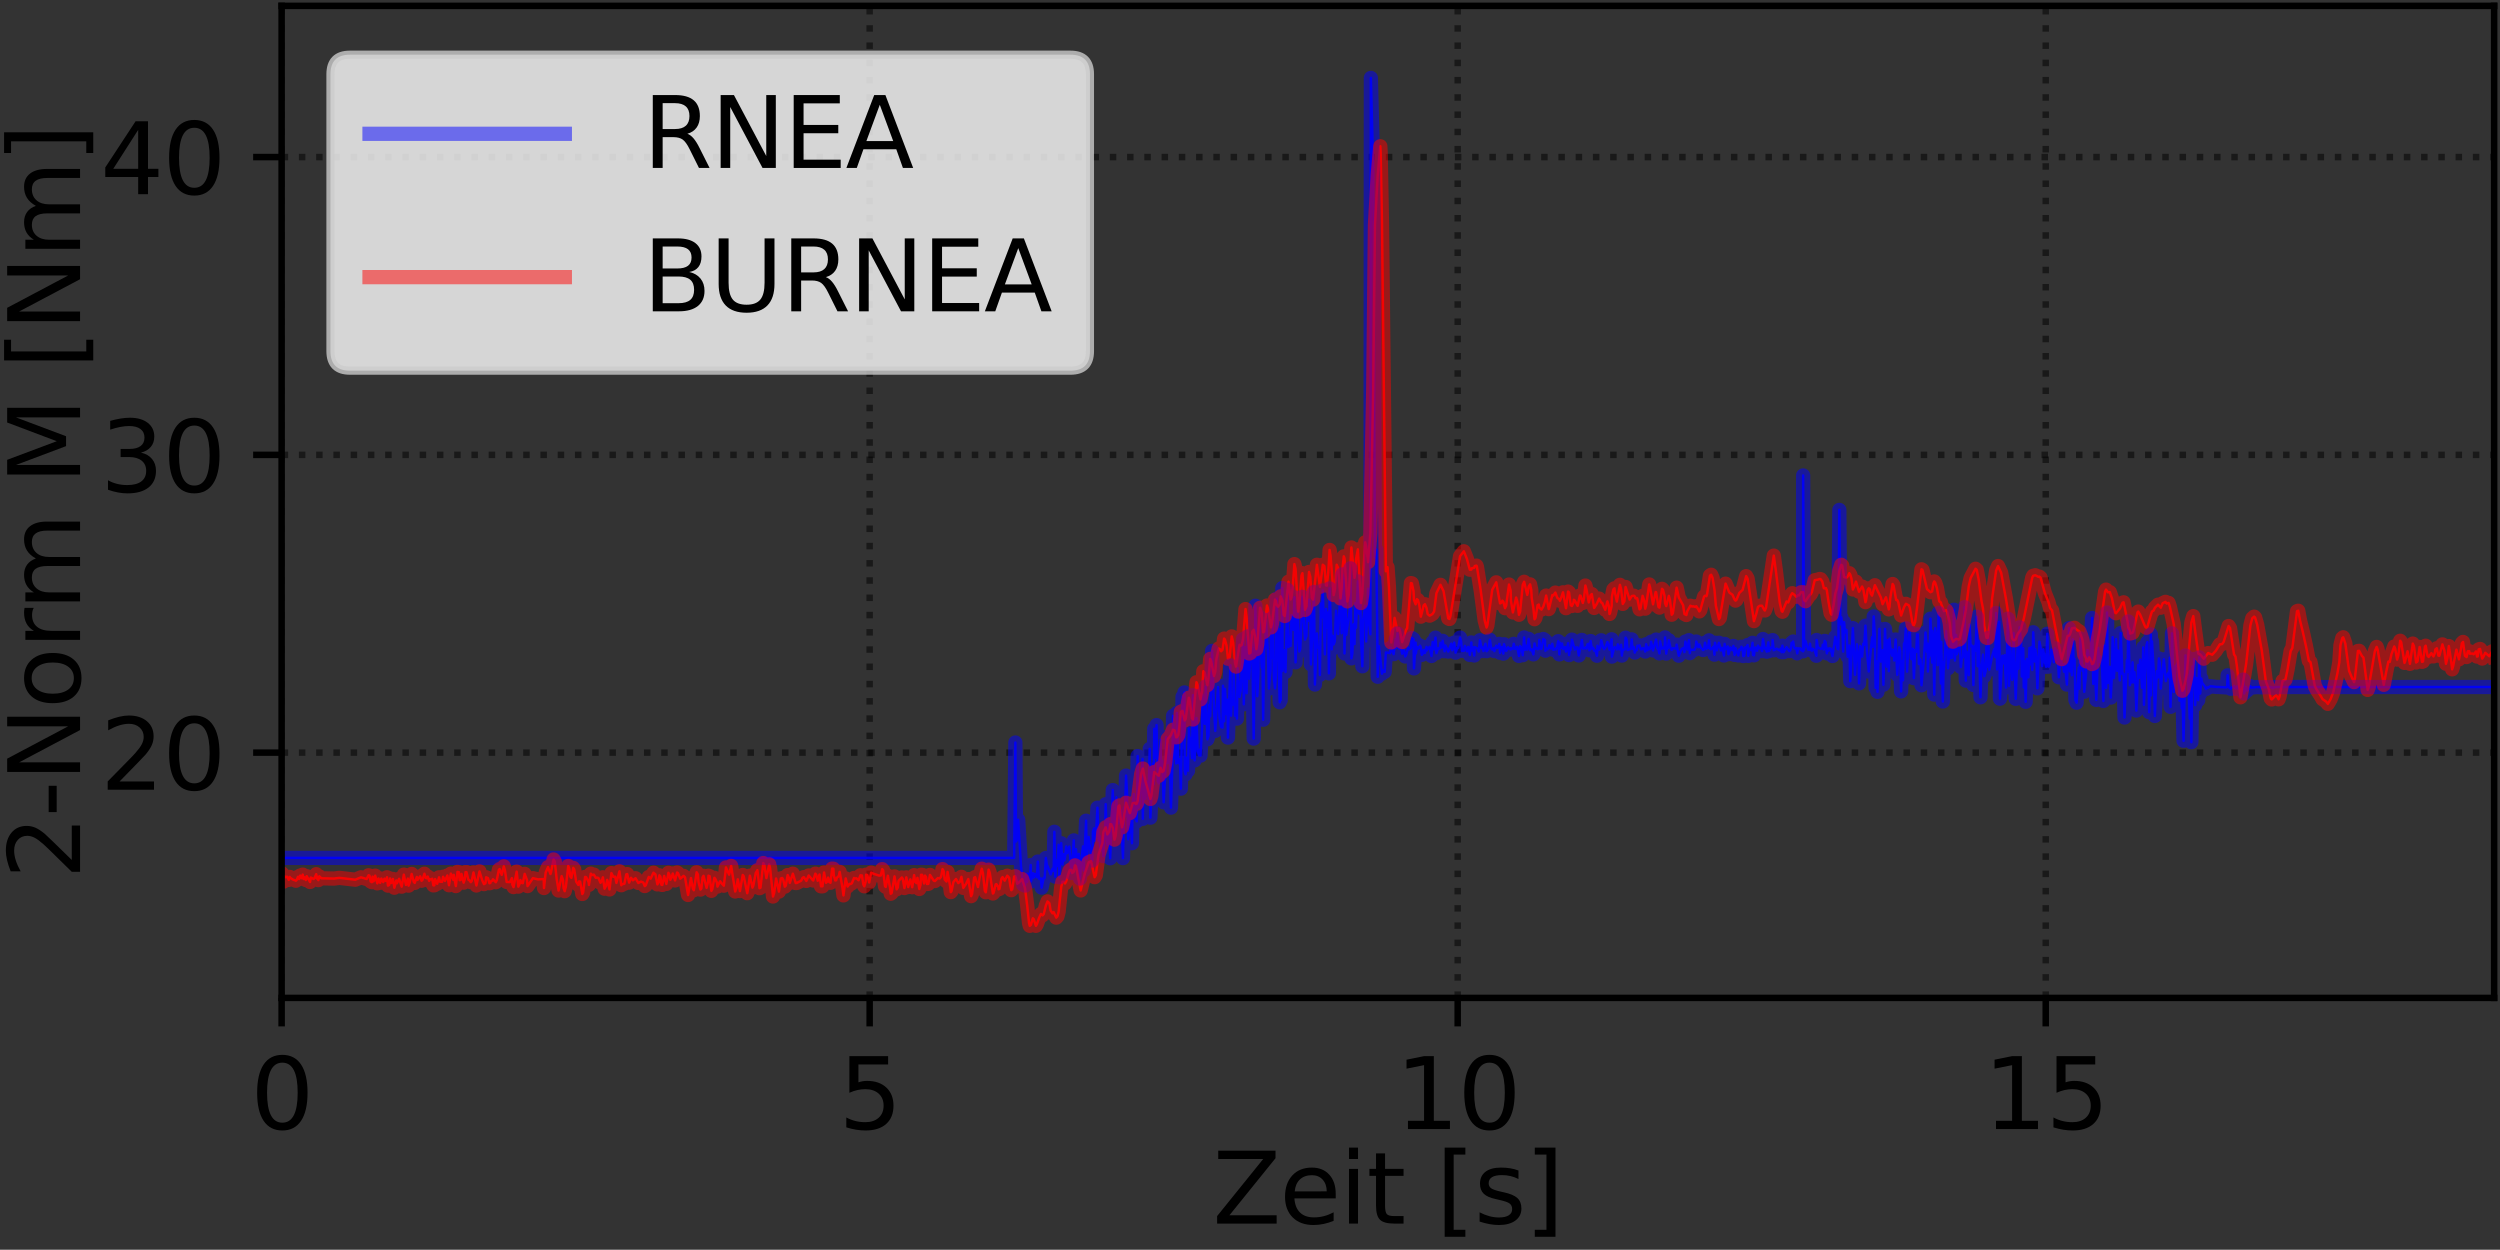 <?xml version="1.0" encoding="utf-8" standalone="no"?>
<!DOCTYPE svg PUBLIC "-//W3C//DTD SVG 1.1//EN"
  "http://www.w3.org/Graphics/SVG/1.1/DTD/svg11.dtd">
<svg xmlns:xlink="http://www.w3.org/1999/xlink" width="307.182pt" height="153.561pt" viewBox="0 0 307.182 153.561" xmlns="http://www.w3.org/2000/svg" version="1.1">
 <rect x="0" y="0" width="307.182" height="153.561" fill="#333333" stroke="none"/>
 <defs>
  <style type="text/css">*{stroke-linejoin: round; stroke-linecap: butt}</style>
 </defs>
 <g id="figure_1">
  <g id="patch_1">
   <path d="M 0 153.561 
L 307.182 153.561 
L 307.182 0 
L 0 0 
L 0 153.561 
z
" style="fill: none"/>
  </g>
  <g id="axes_1">
   <g id="patch_2">
    <path d="M 34.604 122.614 
L 306.462 122.614 
L 306.462 0.72 
L 34.604 0.72 
L 34.604 122.614 
z
" style="fill: none"/>
   </g>
   <g id="matplotlib.axis_1">
    <g id="xtick_1">
     <g id="line2d_1">
      <path d="M 34.604 122.614 
L 34.604 0.72 
" clip-path="url(#p130d12dbc7)" style="fill: none; stroke-dasharray: 0.8,1.32; stroke-dashoffset: 0; stroke: #000000; stroke-opacity: 0.5; stroke-width: 0.8"/>
     </g>
     <g id="line2d_2">
      <defs>
       <path id="mf5405e6157" d="M 0 0 
L 0 3.5 
" style="stroke: #000000; stroke-width: 0.8"/>
      </defs>
      <g>
       <use xlink:href="#mf5405e6157" x="34.604" y="122.614" style="stroke: #000000; stroke-width: 0.8"/>
      </g>
     </g>
     <g id="text_1">
      <!-- 0 -->
      <g transform="translate(30.786 138.732) scale(0.12 -0.12)">
       <defs>
        <path id="DejaVuSans-30" d="M 2034 4250 
Q 1547 4250 1301 3770 
Q 1056 3291 1056 2328 
Q 1056 1369 1301 889 
Q 1547 409 2034 409 
Q 2525 409 2770 889 
Q 3016 1369 3016 2328 
Q 3016 3291 2770 3770 
Q 2525 4250 2034 4250 
z
M 2034 4750 
Q 2819 4750 3233 4129 
Q 3647 3509 3647 2328 
Q 3647 1150 3233 529 
Q 2819 -91 2034 -91 
Q 1250 -91 836 529 
Q 422 1150 422 2328 
Q 422 3509 836 4129 
Q 1250 4750 2034 4750 
z
" transform="scale(0.016)"/>
       </defs>
       <use xlink:href="#DejaVuSans-30"/>
      </g>
     </g>
    </g>
    <g id="xtick_2">
     <g id="line2d_3">
      <path d="M 106.857 122.614 
L 106.857 0.72 
" clip-path="url(#p130d12dbc7)" style="fill: none; stroke-dasharray: 0.8,1.32; stroke-dashoffset: 0; stroke: #000000; stroke-opacity: 0.5; stroke-width: 0.8"/>
     </g>
     <g id="line2d_4">
      <g>
       <use xlink:href="#mf5405e6157" x="106.857" y="122.614" style="stroke: #000000; stroke-width: 0.8"/>
      </g>
     </g>
     <g id="text_2">
      <!-- 5 -->
      <g transform="translate(103.04 138.732) scale(0.12 -0.12)">
       <defs>
        <path id="DejaVuSans-35" d="M 691 4666 
L 3169 4666 
L 3169 4134 
L 1269 4134 
L 1269 2991 
Q 1406 3038 1543 3061 
Q 1681 3084 1819 3084 
Q 2600 3084 3056 2656 
Q 3513 2228 3513 1497 
Q 3513 744 3044 326 
Q 2575 -91 1722 -91 
Q 1428 -91 1123 -41 
Q 819 9 494 109 
L 494 744 
Q 775 591 1075 516 
Q 1375 441 1709 441 
Q 2250 441 2565 725 
Q 2881 1009 2881 1497 
Q 2881 1984 2565 2268 
Q 2250 2553 1709 2553 
Q 1456 2553 1204 2497 
Q 953 2441 691 2322 
L 691 4666 
z
" transform="scale(0.016)"/>
       </defs>
       <use xlink:href="#DejaVuSans-35"/>
      </g>
     </g>
    </g>
    <g id="xtick_3">
     <g id="line2d_5">
      <path d="M 179.11 122.614 
L 179.11 0.72 
" clip-path="url(#p130d12dbc7)" style="fill: none; stroke-dasharray: 0.8,1.32; stroke-dashoffset: 0; stroke: #000000; stroke-opacity: 0.5; stroke-width: 0.8"/>
     </g>
     <g id="line2d_6">
      <g>
       <use xlink:href="#mf5405e6157" x="179.11" y="122.614" style="stroke: #000000; stroke-width: 0.8"/>
      </g>
     </g>
     <g id="text_3">
      <!-- 10 -->
      <g transform="translate(171.475 138.732) scale(0.12 -0.12)">
       <defs>
        <path id="DejaVuSans-31" d="M 794 531 
L 1825 531 
L 1825 4091 
L 703 3866 
L 703 4441 
L 1819 4666 
L 2450 4666 
L 2450 531 
L 3481 531 
L 3481 0 
L 794 0 
L 794 531 
z
" transform="scale(0.016)"/>
       </defs>
       <use xlink:href="#DejaVuSans-31"/>
       <use xlink:href="#DejaVuSans-30" x="63.623"/>
      </g>
     </g>
    </g>
    <g id="xtick_4">
     <g id="line2d_7">
      <path d="M 251.364 122.614 
L 251.364 0.72 
" clip-path="url(#p130d12dbc7)" style="fill: none; stroke-dasharray: 0.8,1.32; stroke-dashoffset: 0; stroke: #000000; stroke-opacity: 0.5; stroke-width: 0.8"/>
     </g>
     <g id="line2d_8">
      <g>
       <use xlink:href="#mf5405e6157" x="251.364" y="122.614" style="stroke: #000000; stroke-width: 0.8"/>
      </g>
     </g>
     <g id="text_4">
      <!-- 15 -->
      <g transform="translate(243.729 138.732) scale(0.12 -0.12)">
       <use xlink:href="#DejaVuSans-31"/>
       <use xlink:href="#DejaVuSans-35" x="63.623"/>
      </g>
     </g>
    </g>
    <g id="text_5">
     <!-- Zeit [s] -->
     <g transform="translate(148.998 150.346) scale(0.12 -0.12)">
      <defs>
       <path id="DejaVuSans-5a" d="M 359 4666 
L 4025 4666 
L 4025 4184 
L 1075 531 
L 4097 531 
L 4097 0 
L 288 0 
L 288 481 
L 3238 4134 
L 359 4134 
L 359 4666 
z
" transform="scale(0.016)"/>
       <path id="DejaVuSans-65" d="M 3597 1894 
L 3597 1613 
L 953 1613 
Q 991 1019 1311 708 
Q 1631 397 2203 397 
Q 2534 397 2845 478 
Q 3156 559 3463 722 
L 3463 178 
Q 3153 47 2828 -22 
Q 2503 -91 2169 -91 
Q 1331 -91 842 396 
Q 353 884 353 1716 
Q 353 2575 817 3079 
Q 1281 3584 2069 3584 
Q 2775 3584 3186 3129 
Q 3597 2675 3597 1894 
z
M 3022 2063 
Q 3016 2534 2758 2815 
Q 2500 3097 2075 3097 
Q 1594 3097 1305 2825 
Q 1016 2553 972 2059 
L 3022 2063 
z
" transform="scale(0.016)"/>
       <path id="DejaVuSans-69" d="M 603 3500 
L 1178 3500 
L 1178 0 
L 603 0 
L 603 3500 
z
M 603 4863 
L 1178 4863 
L 1178 4134 
L 603 4134 
L 603 4863 
z
" transform="scale(0.016)"/>
       <path id="DejaVuSans-74" d="M 1172 4494 
L 1172 3500 
L 2356 3500 
L 2356 3053 
L 1172 3053 
L 1172 1153 
Q 1172 725 1289 603 
Q 1406 481 1766 481 
L 2356 481 
L 2356 0 
L 1766 0 
Q 1100 0 847 248 
Q 594 497 594 1153 
L 594 3053 
L 172 3053 
L 172 3500 
L 594 3500 
L 594 4494 
L 1172 4494 
z
" transform="scale(0.016)"/>
       <path id="DejaVuSans-20" transform="scale(0.016)"/>
       <path id="DejaVuSans-5b" d="M 550 4863 
L 1875 4863 
L 1875 4416 
L 1125 4416 
L 1125 -397 
L 1875 -397 
L 1875 -844 
L 550 -844 
L 550 4863 
z
" transform="scale(0.016)"/>
       <path id="DejaVuSans-73" d="M 2834 3397 
L 2834 2853 
Q 2591 2978 2328 3040 
Q 2066 3103 1784 3103 
Q 1356 3103 1142 2972 
Q 928 2841 928 2578 
Q 928 2378 1081 2264 
Q 1234 2150 1697 2047 
L 1894 2003 
Q 2506 1872 2764 1633 
Q 3022 1394 3022 966 
Q 3022 478 2636 193 
Q 2250 -91 1575 -91 
Q 1294 -91 989 -36 
Q 684 19 347 128 
L 347 722 
Q 666 556 975 473 
Q 1284 391 1588 391 
Q 1994 391 2212 530 
Q 2431 669 2431 922 
Q 2431 1156 2273 1281 
Q 2116 1406 1581 1522 
L 1381 1569 
Q 847 1681 609 1914 
Q 372 2147 372 2553 
Q 372 3047 722 3315 
Q 1072 3584 1716 3584 
Q 2034 3584 2315 3537 
Q 2597 3491 2834 3397 
z
" transform="scale(0.016)"/>
       <path id="DejaVuSans-5d" d="M 1947 4863 
L 1947 -844 
L 622 -844 
L 622 -397 
L 1369 -397 
L 1369 4416 
L 622 4416 
L 622 4863 
L 1947 4863 
z
" transform="scale(0.016)"/>
      </defs>
      <use xlink:href="#DejaVuSans-5a"/>
      <use xlink:href="#DejaVuSans-65" x="68.506"/>
      <use xlink:href="#DejaVuSans-69" x="130.029"/>
      <use xlink:href="#DejaVuSans-74" x="157.812"/>
      <use xlink:href="#DejaVuSans-20" x="197.021"/>
      <use xlink:href="#DejaVuSans-5b" x="228.809"/>
      <use xlink:href="#DejaVuSans-73" x="267.822"/>
      <use xlink:href="#DejaVuSans-5d" x="319.922"/>
     </g>
    </g>
   </g>
   <g id="matplotlib.axis_2">
    <g id="ytick_1">
     <g id="line2d_9">
      <path d="M 34.604 92.478 
L 306.462 92.478 
" clip-path="url(#p130d12dbc7)" style="fill: none; stroke-dasharray: 0.8,1.32; stroke-dashoffset: 0; stroke: #000000; stroke-opacity: 0.5; stroke-width: 0.8"/>
     </g>
     <g id="line2d_10">
      <defs>
       <path id="mb8d48add5a" d="M 0 0 
L -3.5 0 
" style="stroke: #000000; stroke-width: 0.8"/>
      </defs>
      <g>
       <use xlink:href="#mb8d48add5a" x="34.604" y="92.478" style="stroke: #000000; stroke-width: 0.8"/>
      </g>
     </g>
     <g id="text_6">
      <!-- 20 -->
      <g transform="translate(12.334 97.037) scale(0.12 -0.12)">
       <defs>
        <path id="DejaVuSans-32" d="M 1228 531 
L 3431 531 
L 3431 0 
L 469 0 
L 469 531 
Q 828 903 1448 1529 
Q 2069 2156 2228 2338 
Q 2531 2678 2651 2914 
Q 2772 3150 2772 3378 
Q 2772 3750 2511 3984 
Q 2250 4219 1831 4219 
Q 1534 4219 1204 4116 
Q 875 4013 500 3803 
L 500 4441 
Q 881 4594 1212 4672 
Q 1544 4750 1819 4750 
Q 2544 4750 2975 4387 
Q 3406 4025 3406 3419 
Q 3406 3131 3298 2873 
Q 3191 2616 2906 2266 
Q 2828 2175 2409 1742 
Q 1991 1309 1228 531 
z
" transform="scale(0.016)"/>
       </defs>
       <use xlink:href="#DejaVuSans-32"/>
       <use xlink:href="#DejaVuSans-30" x="63.623"/>
      </g>
     </g>
    </g>
    <g id="ytick_2">
     <g id="line2d_11">
      <path d="M 34.604 55.889 
L 306.462 55.889 
" clip-path="url(#p130d12dbc7)" style="fill: none; stroke-dasharray: 0.8,1.32; stroke-dashoffset: 0; stroke: #000000; stroke-opacity: 0.5; stroke-width: 0.8"/>
     </g>
     <g id="line2d_12">
      <g>
       <use xlink:href="#mb8d48add5a" x="34.604" y="55.889" style="stroke: #000000; stroke-width: 0.8"/>
      </g>
     </g>
     <g id="text_7">
      <!-- 30 -->
      <g transform="translate(12.334 60.448) scale(0.12 -0.12)">
       <defs>
        <path id="DejaVuSans-33" d="M 2597 2516 
Q 3050 2419 3304 2112 
Q 3559 1806 3559 1356 
Q 3559 666 3084 287 
Q 2609 -91 1734 -91 
Q 1441 -91 1130 -33 
Q 819 25 488 141 
L 488 750 
Q 750 597 1062 519 
Q 1375 441 1716 441 
Q 2309 441 2620 675 
Q 2931 909 2931 1356 
Q 2931 1769 2642 2001 
Q 2353 2234 1838 2234 
L 1294 2234 
L 1294 2753 
L 1863 2753 
Q 2328 2753 2575 2939 
Q 2822 3125 2822 3475 
Q 2822 3834 2567 4026 
Q 2313 4219 1838 4219 
Q 1578 4219 1281 4162 
Q 984 4106 628 3988 
L 628 4550 
Q 988 4650 1302 4700 
Q 1616 4750 1894 4750 
Q 2613 4750 3031 4423 
Q 3450 4097 3450 3541 
Q 3450 3153 3228 2886 
Q 3006 2619 2597 2516 
z
" transform="scale(0.016)"/>
       </defs>
       <use xlink:href="#DejaVuSans-33"/>
       <use xlink:href="#DejaVuSans-30" x="63.623"/>
      </g>
     </g>
    </g>
    <g id="ytick_3">
     <g id="line2d_13">
      <path d="M 34.604 19.3 
L 306.462 19.3 
" clip-path="url(#p130d12dbc7)" style="fill: none; stroke-dasharray: 0.8,1.32; stroke-dashoffset: 0; stroke: #000000; stroke-opacity: 0.5; stroke-width: 0.8"/>
     </g>
     <g id="line2d_14">
      <g>
       <use xlink:href="#mb8d48add5a" x="34.604" y="19.3" style="stroke: #000000; stroke-width: 0.8"/>
      </g>
     </g>
     <g id="text_8">
      <!-- 40 -->
      <g transform="translate(12.334 23.859) scale(0.12 -0.12)">
       <defs>
        <path id="DejaVuSans-34" d="M 2419 4116 
L 825 1625 
L 2419 1625 
L 2419 4116 
z
M 2253 4666 
L 3047 4666 
L 3047 1625 
L 3713 1625 
L 3713 1100 
L 3047 1100 
L 3047 0 
L 2419 0 
L 2419 1100 
L 313 1100 
L 313 1709 
L 2253 4666 
z
" transform="scale(0.016)"/>
       </defs>
       <use xlink:href="#DejaVuSans-34"/>
       <use xlink:href="#DejaVuSans-30" x="63.623"/>
      </g>
     </g>
    </g>
    <g id="text_9">
     <!-- 2-Norm M [Nm] -->
     <g transform="translate(9.838 108.021) rotate(-90) scale(0.12 -0.12)">
      <defs>
       <path id="DejaVuSans-2d" d="M 313 2009 
L 1997 2009 
L 1997 1497 
L 313 1497 
L 313 2009 
z
" transform="scale(0.016)"/>
       <path id="DejaVuSans-4e" d="M 628 4666 
L 1478 4666 
L 3547 763 
L 3547 4666 
L 4159 4666 
L 4159 0 
L 3309 0 
L 1241 3903 
L 1241 0 
L 628 0 
L 628 4666 
z
" transform="scale(0.016)"/>
       <path id="DejaVuSans-6f" d="M 1959 3097 
Q 1497 3097 1228 2736 
Q 959 2375 959 1747 
Q 959 1119 1226 758 
Q 1494 397 1959 397 
Q 2419 397 2687 759 
Q 2956 1122 2956 1747 
Q 2956 2369 2687 2733 
Q 2419 3097 1959 3097 
z
M 1959 3584 
Q 2709 3584 3137 3096 
Q 3566 2609 3566 1747 
Q 3566 888 3137 398 
Q 2709 -91 1959 -91 
Q 1206 -91 779 398 
Q 353 888 353 1747 
Q 353 2609 779 3096 
Q 1206 3584 1959 3584 
z
" transform="scale(0.016)"/>
       <path id="DejaVuSans-72" d="M 2631 2963 
Q 2534 3019 2420 3045 
Q 2306 3072 2169 3072 
Q 1681 3072 1420 2755 
Q 1159 2438 1159 1844 
L 1159 0 
L 581 0 
L 581 3500 
L 1159 3500 
L 1159 2956 
Q 1341 3275 1631 3429 
Q 1922 3584 2338 3584 
Q 2397 3584 2469 3576 
Q 2541 3569 2628 3553 
L 2631 2963 
z
" transform="scale(0.016)"/>
       <path id="DejaVuSans-6d" d="M 3328 2828 
Q 3544 3216 3844 3400 
Q 4144 3584 4550 3584 
Q 5097 3584 5394 3201 
Q 5691 2819 5691 2113 
L 5691 0 
L 5113 0 
L 5113 2094 
Q 5113 2597 4934 2840 
Q 4756 3084 4391 3084 
Q 3944 3084 3684 2787 
Q 3425 2491 3425 1978 
L 3425 0 
L 2847 0 
L 2847 2094 
Q 2847 2600 2669 2842 
Q 2491 3084 2119 3084 
Q 1678 3084 1418 2786 
Q 1159 2488 1159 1978 
L 1159 0 
L 581 0 
L 581 3500 
L 1159 3500 
L 1159 2956 
Q 1356 3278 1631 3431 
Q 1906 3584 2284 3584 
Q 2666 3584 2933 3390 
Q 3200 3197 3328 2828 
z
" transform="scale(0.016)"/>
       <path id="DejaVuSans-4d" d="M 628 4666 
L 1569 4666 
L 2759 1491 
L 3956 4666 
L 4897 4666 
L 4897 0 
L 4281 0 
L 4281 4097 
L 3078 897 
L 2444 897 
L 1241 4097 
L 1241 0 
L 628 0 
L 628 4666 
z
" transform="scale(0.016)"/>
      </defs>
      <use xlink:href="#DejaVuSans-32"/>
      <use xlink:href="#DejaVuSans-2d" x="63.623"/>
      <use xlink:href="#DejaVuSans-4e" x="99.707"/>
      <use xlink:href="#DejaVuSans-6f" x="174.512"/>
      <use xlink:href="#DejaVuSans-72" x="235.693"/>
      <use xlink:href="#DejaVuSans-6d" x="275.057"/>
      <use xlink:href="#DejaVuSans-20" x="372.469"/>
      <use xlink:href="#DejaVuSans-4d" x="404.256"/>
      <use xlink:href="#DejaVuSans-20" x="490.535"/>
      <use xlink:href="#DejaVuSans-5b" x="522.322"/>
      <use xlink:href="#DejaVuSans-4e" x="561.336"/>
      <use xlink:href="#DejaVuSans-6d" x="636.141"/>
      <use xlink:href="#DejaVuSans-5d" x="733.553"/>
     </g>
    </g>
   </g>
   <g id="line2d_15">
    <path d="M 34.604 105.414 
L 124.612 105.414 
L 124.761 91.235 
L 124.848 103.402 
L 125.002 103.078 
L 125.106 100.721 
L 125.454 106.443 
L 125.716 108.7 
L 125.831 108.33 
L 125.947 108.814 
L 126.063 107.372 
L 126.209 108.373 
L 126.297 107.339 
L 126.53 108.032 
L 126.646 106.288 
L 126.673 108.305 
L 126.906 107.29 
L 127.022 107.831 
L 127.167 107.375 
L 127.401 107.792 
L 127.517 105.863 
L 127.662 107.993 
L 127.901 107.936 
L 127.986 109.067 
L 128.245 107.838 
L 128.362 107.889 
L 128.507 105.418 
L 128.696 106.739 
L 128.712 106.41 
L 129.088 107.441 
L 129.322 106.742 
L 129.465 107.007 
L 129.552 102.203 
L 129.668 107.72 
L 129.784 105.707 
L 129.93 106.408 
L 130.074 103.8 
L 130.161 107.79 
L 130.394 103.603 
L 130.548 106.221 
L 130.692 104.946 
L 130.779 105.726 
L 130.866 105.336 
L 131.012 104.01 
L 131.127 104.835 
L 131.389 104.021 
L 131.65 107.272 
L 131.941 103.259 
L 131.97 106.321 
L 132.203 104.33 
L 132.435 106.68 
L 132.554 104.919 
L 132.696 107.957 
L 132.928 105.177 
L 133.073 103.997 
L 133.16 106.972 
L 133.451 100.843 
L 133.538 105.49 
L 133.77 102.836 
L 134.061 105.261 
L 134.206 105.741 
L 134.293 102.157 
L 134.438 101.776 
L 134.498 103.309 
L 134.643 102.831 
L 134.846 99.244 
L 134.981 103.296 
L 135.093 102.683 
L 135.209 104.51 
L 135.455 103.356 
L 135.571 105.196 
L 135.795 101.8 
L 135.861 98.813 
L 135.921 100.903 
L 136.064 103.828 
L 136.181 100.615 
L 136.413 105.457 
L 136.732 97.079 
L 136.936 102.482 
L 137.085 102.215 
L 137.168 97.967 
L 137.265 100.987 
L 137.417 101.171 
L 137.547 100.865 
L 137.605 99.391 
L 137.732 99.646 
L 137.983 105.441 
L 138.128 99.211 
L 138.216 100.337 
L 138.36 95.297 
L 138.477 97.439 
L 138.622 103.125 
L 138.739 102.267 
L 138.827 99.271 
L 139.087 103.607 
L 139.174 98.712 
L 139.32 97.568 
L 139.464 100.607 
L 139.552 100.559 
L 139.668 100.924 
L 139.784 92.896 
L 139.901 99.251 
L 140.016 98.719 
L 140.394 93.243 
L 140.424 100.614 
L 140.51 96.286 
L 140.626 95.552 
L 140.743 98.15 
L 140.859 96.005 
L 141.063 96.598 
L 141.121 98.178 
L 141.266 92.017 
L 141.353 100.469 
L 141.643 93.819 
L 141.76 96.345 
L 141.824 89.546 
L 141.962 93.104 
L 142.107 89.096 
L 142.268 96.008 
L 142.386 96.261 
L 142.602 90.922 
L 142.661 94.723 
L 142.806 93.479 
L 142.98 98.583 
L 143.162 95.409 
L 143.298 90.56 
L 143.48 93.77 
L 143.534 91.487 
L 143.763 93.96 
L 143.879 99.236 
L 144.053 94.075 
L 144.14 87.951 
L 144.343 93.204 
L 144.401 89.935 
L 144.518 93.806 
L 144.606 87.596 
L 144.78 93.757 
L 144.896 93.285 
L 144.982 93.568 
L 145.099 96.905 
L 145.302 85.613 
L 145.419 90.72 
L 145.534 85.081 
L 145.564 94.704 
L 145.679 95.145 
L 145.825 93.094 
L 145.974 94.7 
L 146.086 89.517 
L 146.203 91.836 
L 146.298 90.665 
L 146.464 93.163 
L 146.58 85.417 
L 146.675 87.696 
L 146.784 93.434 
L 147.016 88.223 
L 147.161 92.321 
L 147.335 92.822 
L 147.451 92.087 
L 147.509 92.844 
L 147.712 89.309 
L 147.742 85.332 
L 147.857 86.314 
L 148.032 88.933 
L 148.15 84.341 
L 148.352 90.843 
L 148.497 90.436 
L 148.585 86.602 
L 148.7 88.012 
L 148.937 79.971 
L 149.165 87.147 
L 149.323 89.805 
L 149.659 84.417 
L 149.844 88.166 
L 150.039 89.322 
L 150.211 89.401 
L 150.271 84.259 
L 150.414 88.624 
L 150.505 84.644 
L 150.709 87.777 
L 150.824 85.974 
L 150.879 90.631 
L 151.18 81.754 
L 151.257 87.933 
L 151.346 85.983 
L 151.519 86.581 
L 151.591 82.711 
L 151.753 87.943 
L 151.869 87.102 
L 151.984 88.3 
L 152.073 82.097 
L 152.304 85.616 
L 152.449 84.813 
L 152.739 78.522 
L 152.827 86.54 
L 153.038 79.496 
L 153.175 85.183 
L 153.291 78.2 
L 153.496 83.413 
L 153.756 78.036 
L 153.872 79.934 
L 154.047 90.755 
L 154.254 74.428 
L 154.485 85.549 
L 154.628 82.644 
L 154.714 75.721 
L 155.034 82.031 
L 155.093 78.779 
L 155.209 88.436 
L 155.327 79.796 
L 155.441 79.676 
L 155.56 76.191 
L 155.8 80.366 
L 155.908 84.616 
L 156.111 82.374 
L 156.171 77.752 
L 156.286 80.875 
L 156.402 75.867 
L 156.518 83.295 
L 156.663 84.581 
L 156.764 83.136 
L 156.868 73.563 
L 157.244 86.29 
L 157.303 77.299 
L 157.361 86.034 
L 157.564 72.251 
L 157.596 82.431 
L 157.862 79.89 
L 157.952 82.577 
L 158.203 72.47 
L 158.319 79.508 
L 158.464 78.29 
L 158.58 79.357 
L 158.696 75.58 
L 158.931 77.381 
L 159.045 73.394 
L 159.19 81.381 
L 159.423 74.964 
L 159.654 80.058 
L 159.771 79.759 
L 160.031 73.332 
L 160.264 77.196 
L 160.353 78.586 
L 160.525 78.169 
L 160.618 74.778 
L 160.758 76.286 
L 160.846 73.683 
L 160.997 74.719 
L 161.078 81.644 
L 161.455 72.731 
L 161.571 84.111 
L 161.814 77.827 
L 161.921 79.51 
L 162.095 79.658 
L 162.182 82.931 
L 162.298 74.148 
L 162.422 75.858 
L 162.532 72.546 
L 162.792 80.402 
L 162.937 74.813 
L 163.024 77.132 
L 163.198 75.256 
L 163.285 82.735 
L 163.373 72.296 
L 163.633 79.785 
L 163.733 78.11 
L 163.87 79.185 
L 164.012 78.824 
L 164.157 75.023 
L 164.419 77.909 
L 164.709 72.53 
L 164.854 77.807 
L 164.943 70.57 
L 165.116 71.083 
L 165.203 80.289 
L 165.319 73.377 
L 165.414 78.011 
L 165.854 74.837 
L 165.936 69.827 
L 166.049 80.897 
L 166.165 80.347 
L 166.312 76.714 
L 166.433 79.142 
L 166.543 74.103 
L 166.612 77.135 
L 166.844 71.429 
L 166.878 74.943 
L 167.018 75.431 
L 167.134 72.224 
L 167.223 78.575 
L 167.396 81.871 
L 167.483 76.194 
L 167.746 74.427 
L 167.861 78.816 
L 168.096 72.333 
L 168.209 76.478 
L 168.383 77.939 
L 168.443 9.576 
L 168.732 20.704 
L 168.941 68.469 
L 169.109 67.523 
L 169.284 83.155 
L 169.429 79.399 
L 169.646 81.347 
L 169.809 82.774 
L 169.964 82.365 
L 170.021 82.397 
L 170.14 82.555 
L 170.286 80.163 
L 170.342 80.266 
L 170.488 80.177 
L 170.805 80.254 
L 170.863 79.597 
L 170.95 79.659 
L 171.242 80.381 
L 171.505 78.509 
L 171.562 79.592 
L 171.706 77.826 
L 171.909 79.707 
L 172.054 79.586 
L 172.171 79.703 
L 172.287 80.319 
L 172.521 79.883 
L 172.665 80.663 
L 172.781 80.465 
L 173.012 79.573 
L 173.133 79.786 
L 173.362 79.679 
L 173.478 78.388 
L 173.681 78.539 
L 173.739 82.13 
L 173.944 78.953 
L 173.976 80.293 
L 174.089 79.461 
L 174.233 79.722 
L 174.494 79.34 
L 174.581 79.558 
L 174.698 80.463 
L 174.816 80.334 
L 174.931 79.861 
L 175.088 80.234 
L 175.278 79.483 
L 175.307 79.914 
L 175.423 79.638 
L 175.54 79.718 
L 175.657 79.475 
L 175.889 80.605 
L 176.034 78.891 
L 176.218 79.786 
L 176.382 78.349 
L 176.498 80.254 
L 176.701 79.66 
L 176.759 79.689 
L 176.905 79.708 
L 176.993 78.987 
L 177.137 79.571 
L 177.261 78.739 
L 177.498 80.022 
L 177.605 79.318 
L 177.949 80.059 
L 178.328 79.088 
L 178.444 79.889 
L 178.561 79.623 
L 178.681 78.963 
L 178.854 80.197 
L 179.069 79.579 
L 179.17 79.619 
L 179.403 78.347 
L 179.531 78.813 
L 179.635 79.965 
L 179.868 79.973 
L 179.984 79.367 
L 180.245 80.032 
L 180.391 79.48 
L 180.479 79.702 
L 180.598 80.479 
L 180.785 78.941 
L 180.84 79.938 
L 181.002 79.532 
L 181.148 80.54 
L 181.206 79.505 
L 181.554 79.705 
L 181.699 80.06 
L 181.844 78.664 
L 182.047 79.661 
L 182.164 79.555 
L 182.28 79.993 
L 182.513 79.097 
L 182.658 80.011 
L 182.89 79.725 
L 183.064 78.601 
L 183.239 79.702 
L 183.355 79.814 
L 183.558 79.615 
L 183.616 80.004 
L 183.849 79.33 
L 183.965 79.598 
L 184.115 79.446 
L 184.227 79.113 
L 184.316 80.211 
L 184.458 79.505 
L 184.605 79.51 
L 184.72 80.312 
L 184.807 79.159 
L 185.068 79.979 
L 185.3 79.534 
L 185.416 79.687 
L 185.621 79.816 
L 185.65 79.643 
L 185.891 79.728 
L 186 79.109 
L 186.172 79.741 
L 186.289 79.709 
L 186.434 79.482 
L 186.637 80.598 
L 186.782 79.382 
L 186.869 79.497 
L 187.015 79.912 
L 187.101 80.506 
L 187.276 78.325 
L 187.364 79.85 
L 187.508 79.338 
L 187.653 79.829 
L 187.712 79.573 
L 187.828 78.497 
L 188.002 79.896 
L 188.206 79.777 
L 188.408 80.407 
L 188.553 79.067 
L 188.67 79.714 
L 188.786 79.593 
L 188.931 79.771 
L 189.076 79.704 
L 189.138 78.629 
L 189.286 79.703 
L 189.401 79.716 
L 189.628 78.515 
L 189.832 78.653 
L 189.889 79.954 
L 189.978 79.632 
L 190.15 79.781 
L 190.296 79.589 
L 190.361 79.281 
L 190.565 79.7 
L 190.733 79.101 
L 190.85 79.834 
L 190.969 79.824 
L 191.111 79.685 
L 191.198 79.791 
L 191.346 79.42 
L 191.464 78.784 
L 191.605 80.411 
L 191.665 78.973 
L 191.788 79.601 
L 191.927 79.076 
L 192.047 79.739 
L 192.157 79.692 
L 192.303 79.501 
L 192.419 80.064 
L 192.535 79.76 
L 192.675 79.033 
L 192.798 80.493 
L 192.906 79.633 
L 193.002 79.837 
L 193.146 78.593 
L 193.494 79.807 
L 193.639 79.54 
L 193.726 79.72 
L 193.842 79.548 
L 193.987 80.541 
L 194.371 78.628 
L 194.483 79.703 
L 194.715 79.669 
L 194.801 79.536 
L 194.947 79.701 
L 195.061 79.168 
L 195.216 79.102 
L 195.295 79.902 
L 195.442 78.766 
L 195.587 79.711 
L 195.678 79.568 
L 195.79 79.646 
L 195.88 79.951 
L 196.023 79.914 
L 196.227 80.573 
L 196.285 79.346 
L 196.489 79.818 
L 196.604 79.625 
L 196.749 78.674 
L 196.981 79.568 
L 197.098 79.763 
L 197.243 79.603 
L 197.504 78.89 
L 197.765 79.826 
L 198.027 78.551 
L 198.055 80.682 
L 198.375 79.493 
L 198.406 79.594 
L 198.585 79.618 
L 198.665 79.794 
L 198.783 79.168 
L 198.956 79.78 
L 199.043 79.712 
L 199.191 79.22 
L 199.277 80.554 
L 199.391 79.843 
L 199.654 79.789 
L 199.741 78.353 
L 199.857 78.55 
L 199.993 79.876 
L 200.351 79.724 
L 200.496 78.562 
L 200.584 79.723 
L 200.758 79.51 
L 200.874 80.184 
L 200.961 79.948 
L 201.135 79.833 
L 201.193 79.336 
L 201.31 79.4 
L 201.455 79.291 
L 201.571 79.752 
L 201.745 79.775 
L 201.832 79.63 
L 202.039 79.72 
L 202.152 80.06 
L 202.268 79.156 
L 202.413 79.897 
L 202.5 79.545 
L 202.645 79.771 
L 202.762 79.711 
L 202.878 78.849 
L 203.11 79.919 
L 203.487 78.587 
L 203.633 79.665 
L 203.777 79.781 
L 203.896 80.287 
L 203.98 78.8 
L 204.184 79.726 
L 204.213 79.643 
L 204.33 79.583 
L 204.532 79.72 
L 204.591 78.32 
L 204.735 80.308 
L 204.823 79.629 
L 204.939 79.659 
L 205.055 78.664 
L 205.287 79.726 
L 205.405 79.854 
L 205.548 79.649 
L 205.956 79.705 
L 206.013 79.206 
L 206.276 80.57 
L 206.623 79.739 
L 206.858 79.624 
L 206.972 80.13 
L 207.088 78.829 
L 207.322 79.798 
L 207.524 78.658 
L 207.633 80.259 
L 207.698 79.829 
L 208.191 79.857 
L 208.366 79.467 
L 208.424 78.825 
L 208.688 79.522 
L 208.802 79.186 
L 209.005 79.617 
L 209.267 79.875 
L 209.382 79.789 
L 209.498 78.97 
L 209.673 79.722 
L 209.76 79.432 
L 209.876 79.619 
L 209.992 78.679 
L 210.108 79.721 
L 210.254 79.773 
L 210.545 79.444 
L 210.661 80.441 
L 210.719 78.971 
L 210.952 79.908 
L 211.213 78.98 
L 211.445 79.919 
L 211.591 79.598 
L 211.678 79.809 
L 211.824 80.544 
L 211.91 79.116 
L 212.026 79.772 
L 212.266 79.527 
L 212.288 79.431 
L 212.381 80.383 
L 212.637 79.547 
L 212.871 79.888 
L 212.987 79.364 
L 213.136 80.471 
L 213.247 79.636 
L 213.597 80.539 
L 213.714 79.805 
L 213.857 79.839 
L 213.974 79.466 
L 214.118 79.631 
L 214.206 80.612 
L 214.322 80.551 
L 214.438 79.54 
L 214.556 79.657 
L 214.729 79.258 
L 214.817 80.594 
L 214.933 79.721 
L 215.071 79.689 
L 215.225 79.883 
L 215.34 78.983 
L 215.398 80.468 
L 215.514 80.523 
L 215.659 79.554 
L 215.805 79.62 
L 215.893 79.966 
L 216.009 79.33 
L 216.155 79.687 
L 216.241 79.571 
L 216.387 79.606 
L 216.503 80 
L 216.619 78.519 
L 216.822 79.707 
L 216.857 79.545 
L 216.997 79.742 
L 217.09 80.075 
L 217.282 78.927 
L 217.344 80.006 
L 217.602 79.563 
L 217.777 79.607 
L 217.807 78.652 
L 217.951 79.904 
L 218.306 79.701 
L 218.678 79.926 
L 218.796 79.682 
L 218.913 80.135 
L 219.009 79.327 
L 219.143 80.142 
L 219.522 79.522 
L 219.871 80.006 
L 220.044 79.779 
L 220.131 78.993 
L 220.22 79.022 
L 220.335 78.824 
L 220.452 79.646 
L 220.607 79.709 
L 220.714 79.617 
L 220.829 80.279 
L 220.945 79.654 
L 221.061 79.756 
L 221.207 79.651 
L 221.295 79.847 
L 221.554 80.029 
L 221.558 58.419 
L 221.673 79.822 
L 221.846 78.744 
L 222.167 79.81 
L 222.341 79.826 
L 222.399 79.088 
L 222.489 79.797 
L 222.631 79.953 
L 222.748 79.703 
L 222.981 79.938 
L 223.186 80.577 
L 223.212 78.637 
L 223.387 79.665 
L 223.477 79.586 
L 223.707 79.731 
L 223.912 79.689 
L 223.973 79.218 
L 224.097 79.8 
L 224.201 78.749 
L 224.322 78.897 
L 224.463 80.279 
L 224.58 79.697 
L 224.669 79.962 
L 224.784 79.659 
L 224.928 79.693 
L 225.161 80.608 
L 225.51 78.25 
L 225.782 79.725 
L 225.888 79.771 
L 226.003 62.655 
L 226.12 76.726 
L 226.24 75.843 
L 226.363 76.615 
L 226.476 80.063 
L 226.59 76.449 
L 226.716 77.717 
L 226.88 77.39 
L 227.029 80.697 
L 227.093 79.503 
L 227.231 79.313 
L 227.35 83.698 
L 227.669 77.177 
L 227.933 82.921 
L 228.164 79.168 
L 228.345 81.175 
L 228.423 83.971 
L 228.571 79.386 
L 228.685 79.754 
L 228.801 80.686 
L 228.947 79.084 
L 229.064 79.255 
L 229.214 76.876 
L 229.357 79.554 
L 229.619 82.509 
L 230.024 78.286 
L 230.123 79.475 
L 230.227 75.743 
L 230.373 78.22 
L 230.46 84.527 
L 230.576 81.265 
L 230.694 85.008 
L 230.925 77.265 
L 231.099 81.292 
L 231.187 80.802 
L 231.316 79.892 
L 231.42 84.136 
L 231.618 77.283 
L 231.825 81.911 
L 231.937 78.665 
L 232.082 82.473 
L 232.17 78.48 
L 232.257 79.501 
L 232.489 80.564 
L 232.549 79.815 
L 232.664 80.063 
L 232.753 81.158 
L 232.926 78.578 
L 233.113 82.91 
L 233.362 79.534 
L 233.48 79.983 
L 233.595 84.955 
L 233.713 81.221 
L 233.828 83.594 
L 233.944 79.122 
L 234.065 78.843 
L 234.179 77.199 
L 234.324 82.524 
L 234.557 77.737 
L 234.673 77.718 
L 234.79 80.908 
L 234.992 81.046 
L 235.035 79.692 
L 235.167 83.33 
L 235.312 79.85 
L 235.457 80.093 
L 235.545 77.95 
L 235.661 77.953 
L 235.78 81.592 
L 235.894 80.922 
L 235.982 81.113 
L 236.098 84.205 
L 236.359 81.425 
L 236.595 77.713 
L 236.776 80.107 
L 236.856 79.08 
L 236.883 82.511 
L 236.942 80.935 
L 237.1 80.507 
L 237.203 76.015 
L 237.408 81.415 
L 237.447 77.508 
L 237.557 78.877 
L 237.668 85.35 
L 237.785 77.159 
L 237.99 78.888 
L 238.082 81.724 
L 238.198 75.304 
L 238.488 83.985 
L 238.518 78.87 
L 238.722 86.198 
L 238.838 81.333 
L 238.868 82.224 
L 239.127 77.537 
L 239.36 82.125 
L 239.563 79.819 
L 239.621 80.897 
L 239.738 78.742 
L 239.857 80.844 
L 239.883 79.764 
L 239.971 80.14 
L 240.087 74.921 
L 240.204 81.168 
L 240.348 78.023 
L 240.436 80.4 
L 240.815 79.285 
L 240.931 81.957 
L 241.049 80.958 
L 241.193 80.741 
L 241.397 74.604 
L 241.543 83.633 
L 241.633 80.058 
L 241.905 82.952 
L 242.009 76.746 
L 242.135 79.403 
L 242.24 79.278 
L 242.356 79.451 
L 242.477 84.165 
L 242.623 79.364 
L 242.74 79.961 
L 242.886 75.771 
L 243 81.86 
L 243.117 78.722 
L 243.349 85.677 
L 243.465 82.177 
L 243.659 80.43 
L 243.817 83.082 
L 244.007 82.36 
L 244.077 79.43 
L 244.226 81.917 
L 244.309 78.379 
L 244.43 82.287 
L 244.778 80.662 
L 245.042 79.762 
L 245.163 80.731 
L 245.272 75.322 
L 245.387 82.256 
L 245.649 76.392 
L 245.739 85.849 
L 246.027 80.573 
L 246.114 81.518 
L 246.318 80.502 
L 246.486 84.487 
L 246.714 76.013 
L 246.862 84.272 
L 246.952 79.004 
L 247.093 80.602 
L 247.241 83.537 
L 247.327 82.758 
L 247.42 77.775 
L 247.675 85.87 
L 247.908 79.496 
L 248.024 82.172 
L 248.141 77.076 
L 248.344 79.006 
L 248.416 83.122 
L 248.606 79.652 
L 248.664 84.468 
L 248.78 81.251 
L 248.896 86.233 
L 249.041 80.958 
L 249.105 81.695 
L 249.232 83.226 
L 249.363 79.618 
L 249.507 81.633 
L 249.604 79.515 
L 249.711 82.315 
L 249.828 77.688 
L 250.013 81.28 
L 250.09 79.764 
L 250.205 80.726 
L 250.336 84.575 
L 250.587 78.844 
L 250.731 79.568 
L 250.939 81.84 
L 251.064 79.783 
L 251.265 81.348 
L 251.407 81.931 
L 251.553 77.872 
L 251.698 81.916 
L 251.756 81.895 
L 251.901 81.437 
L 252.021 79.835 
L 252.142 79.837 
L 252.367 81.375 
L 252.512 79.649 
L 252.629 81.119 
L 252.746 79.908 
L 252.861 80.938 
L 252.977 83.219 
L 253.213 80.247 
L 253.327 81.755 
L 253.442 81.647 
L 253.618 82.539 
L 253.704 81.565 
L 253.966 84.119 
L 254.227 77.185 
L 254.35 82.504 
L 254.431 80.528 
L 254.576 82.974 
L 254.692 78.56 
L 254.808 81.45 
L 254.907 80.969 
L 255.012 86.023 
L 255.159 86.344 
L 255.422 82.014 
L 255.506 84.631 
L 255.623 78.443 
L 255.892 82.437 
L 255.979 81.783 
L 256.095 85 
L 256.328 82.81 
L 256.357 81.156 
L 256.503 79.885 
L 256.708 82.192 
L 256.822 82.208 
L 257.055 75.941 
L 257.201 84.024 
L 257.345 81.107 
L 257.58 85.995 
L 257.811 79.607 
L 257.951 81.348 
L 258.044 81.251 
L 258.144 80.69 
L 258.278 81.781 
L 258.446 86.13 
L 258.542 79.322 
L 258.774 84.525 
L 258.891 75.261 
L 259.007 83.931 
L 259.239 81.931 
L 259.357 85.714 
L 259.501 82.818 
L 259.589 78.293 
L 259.743 83.318 
L 259.763 82.934 
L 259.85 81.987 
L 259.997 78.519 
L 260.141 82.432 
L 260.228 79.93 
L 260.462 83.607 
L 260.49 82.598 
L 260.577 77.784 
L 260.79 82.845 
L 260.932 82.775 
L 261.042 88.163 
L 261.333 81.11 
L 261.42 82.566 
L 261.507 76.354 
L 261.711 84.189 
L 261.739 83.596 
L 261.916 83.868 
L 262.034 81.381 
L 262.149 83.843 
L 262.263 82.572 
L 262.379 83.903 
L 262.499 87.311 
L 262.733 81.71 
L 262.853 83.28 
L 262.969 81.044 
L 263.201 84.507 
L 263.346 79.556 
L 263.436 86.597 
L 263.727 79.369 
L 263.84 78.908 
L 264.074 87.507 
L 264.28 77.957 
L 264.306 85.441 
L 264.422 78.805 
L 264.655 82.732 
L 264.772 87.974 
L 265.013 82.471 
L 265.162 83.245 
L 265.266 80.901 
L 265.391 81.474 
L 265.499 84.613 
L 265.884 81.011 
L 266.111 83.694 
L 266.226 83.073 
L 266.461 82.637 
L 266.545 83.263 
L 266.609 80.822 
L 266.701 86.851 
L 266.875 77.819 
L 267.09 85.028 
L 267.318 81.841 
L 267.436 81.776 
L 267.613 81.244 
L 267.806 86.091 
L 267.98 84.221 
L 268.071 87.056 
L 268.156 84.937 
L 268.3 91.022 
L 268.534 80.535 
L 268.679 83.61 
L 268.766 82.873 
L 268.892 84.19 
L 269.056 88.314 
L 269.122 82.437 
L 269.259 91.194 
L 269.404 81.891 
L 269.493 84.133 
L 269.609 80.975 
L 269.733 86.64 
L 269.87 83.298 
L 270.103 86.031 
L 270.221 80.777 
L 270.342 85.222 
L 270.481 83.371 
L 270.568 83.877 
L 270.894 84.319 
L 271.063 84.652 
L 271.203 84.455 
L 271.324 84.501 
L 271.585 84.311 
L 272.404 84.412 
L 272.605 84.406 
L 273.541 84.463 
L 273.656 84.334 
L 273.714 82.977 
L 273.835 84.428 
L 274.095 84.631 
L 274.183 84.48 
L 274.386 84.45 
L 274.503 84.273 
L 274.677 84.62 
L 274.852 84.341 
L 274.979 84.625 
L 275.037 84.4 
L 275.381 84.403 
L 275.494 84.321 
L 275.638 83.503 
L 275.753 85.207 
L 275.985 84.403 
L 276.13 84.847 
L 276.362 84.589 
L 276.512 84.313 
L 276.625 84.486 
L 277.343 84.418 
L 277.922 84.457 
L 279.126 84.423 
L 279.244 84.544 
L 279.508 84.423 
L 282.734 84.414 
L 286.561 84.418 
L 306.462 84.414 
L 306.462 84.414 
" clip-path="url(#p130d12dbc7)" style="fill: none; stroke: #0000ff; stroke-opacity: 0.9; stroke-width: 0.3; stroke-linecap: square"/>
   </g>
   <g id="line2d_16">
    <path d="M 34.604 108.072 
L 34.662 107.322 
L 34.781 107.689 
L 34.815 108.341 
L 34.9 107.617 
L 35.049 107.788 
L 35.278 107.726 
L 35.481 108.113 
L 35.597 107.75 
L 35.626 107.839 
L 36.004 108.077 
L 36.324 108.191 
L 36.352 108.218 
L 36.468 108.1 
L 36.614 107.738 
L 36.76 108.007 
L 36.875 107.587 
L 37.078 107.912 
L 37.194 107.467 
L 37.311 108.007 
L 37.429 107.799 
L 37.574 108.126 
L 37.688 107.661 
L 37.95 108.115 
L 38.096 108.371 
L 38.187 107.825 
L 38.533 108.002 
L 38.649 107.885 
L 38.853 107.415 
L 38.941 107.957 
L 38.998 107.753 
L 39.117 108.141 
L 39.232 107.679 
L 39.492 107.919 
L 41.056 107.953 
L 41.692 107.865 
L 43.657 108.091 
L 44.351 107.799 
L 45.055 108.005 
L 45.287 107.549 
L 45.403 107.588 
L 45.548 108.311 
L 45.694 108.396 
L 45.781 107.712 
L 45.897 108.291 
L 45.986 108.133 
L 46.102 107.595 
L 46.363 108.539 
L 46.508 107.948 
L 46.712 108.472 
L 46.857 107.95 
L 47.09 108.382 
L 47.234 107.965 
L 47.38 108.232 
L 47.554 107.794 
L 47.671 108.819 
L 47.823 108.727 
L 47.932 107.936 
L 48.053 108.495 
L 48.194 108.434 
L 48.282 107.998 
L 48.456 109.078 
L 48.69 108.184 
L 48.775 108.529 
L 49.036 107.981 
L 49.357 108.946 
L 49.62 107.469 
L 49.879 108.733 
L 50.114 107.956 
L 50.204 108.823 
L 50.348 108.405 
L 50.579 107.384 
L 50.638 107.589 
L 50.841 108.362 
L 50.958 108.484 
L 51.218 107.75 
L 51.305 108.112 
L 51.626 107.676 
L 51.799 108.22 
L 51.915 108.107 
L 52.148 107.359 
L 52.293 107.86 
L 52.438 107.918 
L 52.556 107.701 
L 52.734 108.233 
L 52.757 108.02 
L 53.018 108.072 
L 53.106 107.97 
L 53.252 108.787 
L 53.367 108.778 
L 53.463 108.017 
L 53.716 108.593 
L 53.948 107.797 
L 54.064 108.335 
L 54.326 108.351 
L 54.442 107.731 
L 54.675 108.233 
L 54.966 107.573 
L 55.168 108.771 
L 55.402 107.344 
L 55.691 108.106 
L 55.753 107.493 
L 56.011 108.875 
L 56.214 107.136 
L 56.388 107.173 
L 56.475 108.156 
L 56.591 108.124 
L 56.708 107.383 
L 56.97 108.455 
L 57.114 108.013 
L 57.201 107.165 
L 57.318 107.165 
L 57.55 108.093 
L 57.666 108.147 
L 57.846 108.389 
L 57.956 108.269 
L 58.18 107.196 
L 58.537 108.801 
L 58.915 107.073 
L 59.264 108.201 
L 59.467 108.635 
L 59.649 108.525 
L 59.733 107.791 
L 59.961 107.901 
L 60.135 108.529 
L 60.251 108.495 
L 60.309 108.301 
L 60.512 108.199 
L 60.571 108.043 
L 60.919 108.4 
L 61.035 108.169 
L 61.296 106.877 
L 61.393 106.784 
L 61.644 107.497 
L 61.906 106.452 
L 62.052 106.998 
L 62.255 108.369 
L 62.648 108.387 
L 62.896 107.902 
L 62.923 108.023 
L 62.955 108.689 
L 63.099 108.998 
L 63.484 107.099 
L 63.69 108.943 
L 63.824 108.656 
L 63.94 108.132 
L 64.091 108.481 
L 64.237 108.518 
L 64.466 107.377 
L 64.756 108.138 
L 64.822 108.876 
L 65.476 107.903 
L 66.108 108.051 
L 66.804 108.012 
L 66.842 109.114 
L 67.046 107.219 
L 67.336 106.548 
L 67.637 107.392 
L 67.696 107.209 
L 68.02 105.606 
L 68.165 105.863 
L 68.397 107.998 
L 68.632 109.422 
L 69.008 107.647 
L 69.183 108.149 
L 69.241 109.104 
L 69.385 109.5 
L 69.531 108.935 
L 69.825 106.403 
L 69.95 106.73 
L 70.066 107.687 
L 70.206 107.86 
L 70.436 106.642 
L 70.553 106.825 
L 70.798 108.34 
L 71.057 108.73 
L 71.163 108.289 
L 71.283 108.327 
L 71.548 109.848 
L 71.649 109.672 
L 71.891 107.748 
L 72.026 107.786 
L 72.33 108.375 
L 72.362 108.727 
L 72.592 107.348 
L 72.742 107.515 
L 72.969 107.467 
L 73.201 107.857 
L 73.435 107.838 
L 73.554 107.917 
L 73.787 108.475 
L 73.963 108.213 
L 74.077 107.799 
L 74.283 109.196 
L 74.455 108.866 
L 74.605 108.114 
L 74.658 108.257 
L 74.891 109.289 
L 75.124 107.281 
L 75.357 107.736 
L 75.588 107.718 
L 75.74 108.488 
L 76.111 107.061 
L 76.343 108.772 
L 76.431 108.642 
L 76.721 108.591 
L 76.953 107.431 
L 77.069 107.403 
L 77.304 108.45 
L 77.538 107.856 
L 77.769 108.168 
L 78.088 107.91 
L 78.146 108.004 
L 78.436 108.493 
L 78.61 108.403 
L 78.756 108.318 
L 79.046 108.438 
L 79.221 108.872 
L 79.337 108.795 
L 79.714 107.753 
L 79.946 107.961 
L 80.296 107.234 
L 80.535 107.435 
L 80.774 108.668 
L 80.935 108.406 
L 81.024 107.554 
L 81.154 107.734 
L 81.264 108.71 
L 81.379 108.734 
L 81.612 107.628 
L 81.873 108.61 
L 82.135 107.246 
L 82.251 107.476 
L 82.366 108.103 
L 82.542 107.786 
L 82.662 107.329 
L 82.947 108.181 
L 83.195 107.207 
L 83.304 107.283 
L 83.586 107.967 
L 83.993 107.623 
L 84.167 107.785 
L 84.546 109.969 
L 84.903 107.891 
L 85.135 109.201 
L 85.252 109.385 
L 85.6 107.179 
L 85.744 107.437 
L 85.835 108.396 
L 86.065 109.305 
L 86.18 109.166 
L 86.326 107.799 
L 86.442 107.616 
L 86.82 109.092 
L 86.997 108.373 
L 87.051 107.602 
L 87.197 107.654 
L 87.408 109.461 
L 87.519 109.256 
L 87.778 107.86 
L 87.894 107.998 
L 88.097 108.45 
L 88.155 108.938 
L 88.475 108.285 
L 88.737 108.611 
L 88.94 108.825 
L 89.143 107.129 
L 89.201 106.586 
L 89.585 107.468 
L 89.839 106.398 
L 90.333 109.539 
L 90.479 109.135 
L 90.653 108.043 
L 90.914 109.488 
L 91.263 107.511 
L 91.378 107.658 
L 91.815 109.75 
L 91.875 109.435 
L 92.14 107.597 
L 92.455 109.062 
L 92.571 108.79 
L 92.86 107.268 
L 93.064 106.922 
L 93.324 109.134 
L 93.441 109.072 
L 93.79 106.046 
L 93.906 106.235 
L 94.168 107.891 
L 94.515 106.206 
L 94.633 106.75 
L 94.981 110.156 
L 95.127 109.709 
L 95.362 107.947 
L 95.709 109.553 
L 95.94 107.941 
L 96.114 107.885 
L 96.23 108.068 
L 96.433 108.948 
L 96.55 108.828 
L 96.782 107.524 
L 96.956 107.91 
L 97.043 108.48 
L 97.42 107.354 
L 97.769 108.501 
L 97.886 108.497 
L 98.118 108.377 
L 98.44 108.213 
L 98.612 107.862 
L 98.768 107.778 
L 99.078 108.239 
L 99.367 107.574 
L 99.832 108.108 
L 99.921 108.189 
L 100.183 107.351 
L 100.296 107.49 
L 100.476 108.222 
L 100.529 108.03 
L 100.695 107.451 
L 100.705 107.484 
L 100.879 108.905 
L 101.063 108.904 
L 101.257 107.207 
L 101.489 108.469 
L 101.634 108.326 
L 101.75 107.833 
L 101.875 108.36 
L 102.042 108.468 
L 102.244 106.727 
L 102.396 106.742 
L 102.448 107.551 
L 102.621 108.184 
L 102.739 108.16 
L 102.825 107.856 
L 103.065 107.636 
L 103.173 107.136 
L 103.522 109.122 
L 103.639 110.019 
L 103.914 107.934 
L 104.144 108.934 
L 104.378 108.599 
L 104.493 108.628 
L 104.668 108.534 
L 104.933 107.879 
L 104.989 107.949 
L 105.231 107.92 
L 105.494 108.157 
L 105.724 107.55 
L 105.912 107.575 
L 106.082 108.679 
L 106.2 108.9 
L 106.364 108.346 
L 106.423 107.473 
L 106.567 107.515 
L 106.8 108.431 
L 107.041 107.224 
L 107.409 107.385 
L 107.99 107.583 
L 108.223 107.577 
L 108.396 106.793 
L 108.512 106.943 
L 108.745 108.896 
L 108.837 108.978 
L 109.094 107.603 
L 109.362 109.097 
L 109.445 109.818 
L 109.561 109.733 
L 109.91 107.688 
L 110.172 109.273 
L 110.316 109.046 
L 110.405 108.24 
L 110.81 107.819 
L 110.927 107.991 
L 111.129 109.115 
L 111.361 107.804 
L 111.596 108.99 
L 111.856 108.053 
L 112.087 109.014 
L 112.321 107.533 
L 112.447 108.341 
L 112.611 108.514 
L 112.729 107.864 
L 112.958 109.232 
L 113.104 108.71 
L 113.166 107.487 
L 113.304 107.49 
L 113.54 108.554 
L 113.657 107.59 
L 113.784 107.767 
L 113.896 108.62 
L 114.066 108.602 
L 114.27 107.504 
L 114.736 108.213 
L 114.879 108.253 
L 115.228 107.894 
L 115.46 107.946 
L 115.634 107.718 
L 115.809 106.79 
L 115.953 107.042 
L 116.074 108.067 
L 116.302 108.312 
L 116.429 107.136 
L 116.738 108.856 
L 116.826 109.617 
L 116.912 109.511 
L 117.145 108.38 
L 117.465 108.006 
L 117.754 108.507 
L 117.963 108.327 
L 118.133 107.738 
L 118.365 109.097 
L 118.713 108.577 
L 118.975 108.014 
L 119.324 110.112 
L 119.439 109.857 
L 119.701 107.838 
L 119.817 107.775 
L 120.165 108.987 
L 120.399 107.692 
L 120.63 106.742 
L 120.776 107.298 
L 121.008 109.461 
L 121.124 109.635 
L 121.476 106.854 
L 121.618 107.263 
L 121.996 109.787 
L 122.082 109.709 
L 122.344 108.668 
L 122.434 108.64 
L 122.672 108.985 
L 122.692 109.269 
L 122.811 109.219 
L 123.051 107.949 
L 123.19 107.773 
L 123.45 108.211 
L 123.768 107.601 
L 124.001 107.853 
L 124.146 108.879 
L 124.262 109.378 
L 124.38 109.257 
L 124.612 107.708 
L 124.761 107.67 
L 125.002 108.585 
L 125.221 108.413 
L 125.599 108.02 
L 125.947 109.165 
L 126.209 111.218 
L 126.442 113.417 
L 126.53 113.758 
L 126.673 113.629 
L 126.906 112.832 
L 127.022 112.949 
L 127.283 113.757 
L 127.401 113.559 
L 127.662 112.818 
L 127.901 112.297 
L 127.986 112.365 
L 128.101 112.473 
L 128.245 112.318 
L 128.507 111.275 
L 128.712 110.761 
L 128.943 110.981 
L 129.088 111.868 
L 129.322 112.22 
L 129.465 112.072 
L 129.784 112.751 
L 129.93 112.585 
L 130.074 112.032 
L 130.394 108.992 
L 130.548 108.362 
L 130.779 108.347 
L 130.866 108.551 
L 131.012 108.266 
L 131.389 107.02 
L 131.505 106.877 
L 131.65 106.887 
L 131.738 107.265 
L 131.941 107.111 
L 132.086 106.33 
L 132.203 106.415 
L 132.785 109.413 
L 133.335 107.175 
L 133.77 105.95 
L 134.061 105.81 
L 134.498 107.778 
L 134.643 107.54 
L 134.981 105.018 
L 135.455 103.562 
L 135.571 102.242 
L 135.861 101.654 
L 136.064 102.529 
L 136.297 102.153 
L 136.413 101.272 
L 136.529 101.274 
L 136.732 101.715 
L 136.936 103.167 
L 137.085 102.685 
L 137.417 99.069 
L 137.547 98.967 
L 137.732 100.929 
L 137.867 101.657 
L 137.983 101.157 
L 138.36 98.634 
L 138.827 99.906 
L 139.174 98.689 
L 139.464 98.634 
L 139.552 98.787 
L 139.668 98.758 
L 139.784 98.448 
L 140.219 95.104 
L 140.424 94.433 
L 140.743 95.983 
L 141.353 98.173 
L 141.469 97.791 
L 141.824 94.862 
L 142.386 95.319 
L 142.602 94.338 
L 142.806 94.859 
L 142.98 94.705 
L 143.162 93.762 
L 143.48 90.798 
L 143.652 90.616 
L 143.879 90.309 
L 144.14 89.662 
L 144.343 89.761 
L 144.518 90.594 
L 144.606 90.584 
L 144.78 90.29 
L 144.982 88.685 
L 145.099 87.451 
L 145.302 87.353 
L 145.564 88.527 
L 145.679 88.355 
L 145.974 86.328 
L 146.086 85.735 
L 146.203 86.226 
L 146.464 88.246 
L 146.58 88.407 
L 146.784 86.117 
L 147.016 83.827 
L 147.161 84.211 
L 147.509 85.937 
L 147.712 84.928 
L 147.857 82.475 
L 148.032 82.642 
L 148.352 84.19 
L 148.497 83.261 
L 148.7 80.963 
L 148.816 81.214 
L 149.165 83.068 
L 149.323 82.524 
L 149.445 81.071 
L 149.75 79.677 
L 149.978 79.831 
L 150.039 80.023 
L 150.211 79.854 
L 150.414 78.465 
L 150.505 78.578 
L 150.709 79.33 
L 150.879 80.936 
L 151.088 80.808 
L 151.346 78.196 
L 151.519 78.969 
L 151.753 81.418 
L 151.869 81.908 
L 152.304 79.231 
L 152.449 79.335 
L 152.565 79.268 
L 152.739 78.519 
L 153.038 74.839 
L 153.175 75.839 
L 153.496 80.301 
L 153.64 80.233 
L 153.872 77.596 
L 154.047 77.385 
L 154.192 78.156 
L 154.366 79.762 
L 154.485 79.105 
L 154.832 74.68 
L 155.034 75.257 
L 155.209 77.689 
L 155.327 77.619 
L 155.675 74.401 
L 155.8 74.783 
L 156.171 77.089 
L 156.286 76.627 
L 156.663 73.671 
L 156.764 73.816 
L 156.868 74.322 
L 157.042 74.549 
L 157.244 74.288 
L 157.361 73.277 
L 157.564 73.773 
L 157.731 75.579 
L 157.862 75.694 
L 158.319 71.475 
L 158.58 73.665 
L 158.696 73.388 
L 158.841 72.152 
L 159.045 69.316 
L 159.19 69.91 
L 159.51 75.151 
L 159.654 74.221 
L 159.919 70.713 
L 160.031 70.429 
L 160.353 74.944 
L 160.525 74.514 
L 160.846 70.276 
L 160.997 70.892 
L 161.195 73.459 
L 161.339 73.676 
L 161.814 69.397 
L 162.182 72.106 
L 162.422 70.318 
L 162.532 69.395 
L 162.733 69.555 
L 162.937 71.927 
L 163.024 71.957 
L 163.198 70.437 
L 163.373 67.574 
L 163.489 68.283 
L 163.87 73.117 
L 164.012 72.51 
L 164.245 69.396 
L 164.419 69.798 
L 164.709 73.533 
L 164.854 72.286 
L 164.943 69.959 
L 165.116 68.361 
L 165.203 68.598 
L 165.553 73.893 
L 165.736 73.069 
L 166.049 67.272 
L 166.433 70.999 
L 166.543 70.239 
L 166.612 68.724 
L 166.844 67.499 
L 167.223 74.099 
L 167.396 72.92 
L 167.663 67.767 
L 167.746 66.635 
L 167.861 67.104 
L 168.096 69.074 
L 168.383 65.464 
L 168.732 47.912 
L 168.941 27.693 
L 169.284 21.514 
L 169.603 17.971 
L 169.646 18.756 
L 169.809 27.452 
L 170.286 70.19 
L 170.342 69.75 
L 170.488 69.693 
L 170.66 72.048 
L 170.95 78.935 
L 171.125 77.832 
L 171.357 75.919 
L 171.706 77.507 
L 171.909 77.193 
L 172.054 77.699 
L 172.287 78.891 
L 172.781 77.354 
L 172.898 77.209 
L 173.133 74.482 
L 173.362 71.644 
L 173.478 71.674 
L 173.681 72.639 
L 173.739 73.72 
L 173.944 74.252 
L 174.089 73.622 
L 174.233 73.737 
L 174.407 74.429 
L 174.581 75.771 
L 174.816 74.859 
L 174.931 74.384 
L 175.088 74.244 
L 175.278 74.699 
L 175.423 75.459 
L 175.657 75.646 
L 175.889 75.524 
L 176.034 75.42 
L 176.218 75.121 
L 176.498 72.884 
L 176.993 71.859 
L 177.369 72.626 
L 177.949 75.979 
L 178.095 76.058 
L 178.214 75.717 
L 179.403 68.338 
L 179.868 67.739 
L 180.245 68.685 
L 180.598 70.002 
L 180.785 69.995 
L 180.84 69.824 
L 181.148 69.761 
L 181.206 69.551 
L 181.409 69.499 
L 181.467 69.606 
L 181.931 72.486 
L 182.428 76.25 
L 182.658 77.102 
L 182.757 76.836 
L 183.355 72.459 
L 183.849 71.553 
L 184.115 73.08 
L 184.316 74.141 
L 184.458 74.072 
L 184.605 73.808 
L 184.72 73.939 
L 184.927 74.727 
L 185.068 74.409 
L 185.416 71.823 
L 185.621 72.579 
L 185.65 73.82 
L 185.891 75.251 
L 186.289 73.422 
L 186.434 73.921 
L 186.637 75.539 
L 186.782 75.15 
L 187.101 71.872 
L 187.276 71.487 
L 187.653 73.094 
L 187.712 72.895 
L 187.828 72.08 
L 188.002 71.803 
L 188.147 72.464 
L 188.206 73.509 
L 188.408 74.733 
L 188.553 76.084 
L 188.67 75.908 
L 188.931 74.356 
L 189.076 74.282 
L 189.138 74.659 
L 189.401 74.903 
L 189.628 74.534 
L 189.832 73.894 
L 189.978 73.181 
L 190.296 74.841 
L 190.361 74.664 
L 190.733 73.121 
L 190.85 73.178 
L 191.111 72.813 
L 191.346 73.449 
L 191.605 73.659 
L 191.665 73.818 
L 191.788 73.539 
L 192.047 72.781 
L 192.419 74.731 
L 192.675 72.69 
L 192.798 72.799 
L 193.002 74.368 
L 193.146 74.458 
L 193.332 74.072 
L 193.378 73.696 
L 193.494 73.779 
L 193.842 74.442 
L 194.132 73.17 
L 194.22 73.21 
L 194.483 74.084 
L 194.627 73.513 
L 194.801 71.947 
L 194.947 72.484 
L 195.216 74.021 
L 195.442 73.118 
L 195.587 72.994 
L 195.88 74.699 
L 196.227 74.145 
L 196.489 73.549 
L 196.749 74.043 
L 196.867 74.077 
L 197.243 74.931 
L 197.504 73.891 
L 197.68 74.481 
L 197.765 75.444 
L 197.824 75.33 
L 198.027 74.465 
L 198.055 73.354 
L 198.232 72.434 
L 198.375 72.287 
L 198.406 72.679 
L 198.665 73.924 
L 199.043 71.86 
L 199.191 72.404 
L 199.391 74.204 
L 199.595 73.885 
L 199.741 72.124 
L 200.235 73.674 
L 200.496 73.239 
L 200.758 73.194 
L 200.874 73.282 
L 200.961 73.519 
L 201.135 73.484 
L 201.193 73.6 
L 201.455 74.87 
L 201.571 74.776 
L 201.832 73.211 
L 202.039 73.848 
L 202.152 74.788 
L 202.268 74.354 
L 202.645 71.813 
L 202.762 72.243 
L 203.11 74.256 
L 203.43 72.748 
L 203.487 72.769 
L 203.777 74.569 
L 203.896 74.659 
L 204.213 72.351 
L 204.33 72.464 
L 204.532 73.238 
L 204.591 74.125 
L 204.735 74.47 
L 205.055 73.217 
L 205.2 73.757 
L 205.405 75.533 
L 205.548 75.361 
L 206.013 72.208 
L 206.13 72.719 
L 206.276 73.419 
L 206.807 74.367 
L 206.972 75.443 
L 207.206 75.569 
L 207.322 75.097 
L 207.698 74.427 
L 207.93 74.529 
L 208.05 74.499 
L 208.366 74.59 
L 208.424 74.489 
L 208.688 74.889 
L 208.802 75.124 
L 208.918 74.969 
L 209.382 73.311 
L 209.498 73.201 
L 209.673 73.256 
L 209.76 72.962 
L 210.108 70.724 
L 210.254 70.622 
L 210.428 71.004 
L 210.661 72.452 
L 210.835 74.444 
L 211.213 76.065 
L 211.33 75.901 
L 212.026 71.714 
L 212.496 72.82 
L 212.871 73.074 
L 213.136 73.674 
L 213.247 73.799 
L 213.349 73.727 
L 213.714 72.855 
L 214.118 72.482 
L 214.556 70.79 
L 214.729 71.095 
L 215.514 76.319 
L 215.805 75.391 
L 216.009 74.574 
L 216.241 74.426 
L 216.503 74.433 
L 216.822 75.005 
L 216.857 75.01 
L 216.997 74.65 
L 217.951 68.269 
L 218.185 69.978 
L 218.678 74.013 
L 218.913 75.074 
L 219.009 75.167 
L 219.522 73.902 
L 219.725 74.022 
L 219.754 73.949 
L 220.044 73.146 
L 220.22 72.888 
L 220.452 73.065 
L 220.714 73.327 
L 220.945 73.128 
L 221.061 73.154 
L 221.295 72.776 
L 221.554 72.771 
L 221.673 73.728 
L 221.846 73.874 
L 222.054 73.552 
L 222.341 73.134 
L 222.489 73.018 
L 222.631 72.744 
L 222.981 71.29 
L 223.387 71.216 
L 223.591 71.14 
L 223.707 71.167 
L 223.912 71.469 
L 224.097 72.268 
L 224.201 72.309 
L 224.347 72.259 
L 224.463 72.507 
L 224.669 73.909 
L 224.928 75.338 
L 225.047 75.53 
L 225.277 74.456 
L 225.51 72.92 
L 225.719 72.243 
L 226.003 70.138 
L 226.24 69.398 
L 226.363 69.5 
L 226.59 70.905 
L 226.88 70.982 
L 227.029 70.829 
L 227.231 70.43 
L 227.35 70.62 
L 227.493 71.096 
L 227.669 72.432 
L 227.875 71.992 
L 228.046 71.467 
L 228.423 72.704 
L 228.801 72.07 
L 228.947 72.398 
L 229.214 73.991 
L 229.284 73.791 
L 229.487 72.485 
L 229.619 72.285 
L 229.772 72.438 
L 229.853 72.928 
L 230.024 73.181 
L 230.373 71.908 
L 231.099 73.396 
L 231.316 74.235 
L 231.734 73.39 
L 232.082 74.875 
L 232.17 74.551 
L 232.257 73.526 
L 232.549 71.759 
L 232.664 71.937 
L 232.987 73.72 
L 233.113 73.717 
L 233.246 73.999 
L 233.595 75.625 
L 233.944 74.629 
L 234.179 74.193 
L 234.557 74.393 
L 234.673 74.706 
L 235.035 76.781 
L 235.167 76.815 
L 235.312 76.428 
L 235.545 74.705 
L 236.098 69.95 
L 236.219 70.029 
L 236.776 72.388 
L 237.1 72.662 
L 237.203 72.766 
L 237.408 72.665 
L 237.557 71.686 
L 237.668 71.445 
L 237.785 71.602 
L 237.99 72.247 
L 238.285 73.888 
L 238.488 74.03 
L 238.518 74.21 
L 238.868 75.087 
L 239.127 74.978 
L 239.244 75.189 
L 239.563 76.479 
L 239.738 78.154 
L 239.971 78.845 
L 240.348 78.49 
L 240.67 78.588 
L 240.815 78.452 
L 241.193 76.793 
L 241.543 74.976 
L 241.905 72.062 
L 242.135 71.032 
L 242.74 69.886 
L 242.886 70.007 
L 243.117 71.193 
L 243.465 73.819 
L 243.659 74.807 
L 243.817 76.896 
L 244.077 78.342 
L 244.226 78.398 
L 244.607 75.949 
L 244.778 73.526 
L 245.272 70.092 
L 245.507 69.553 
L 245.883 70.37 
L 246.486 73.635 
L 247.241 78.466 
L 247.42 78.675 
L 247.559 78.662 
L 247.675 78.516 
L 247.908 77.929 
L 248.141 77.598 
L 248.344 77.293 
L 248.416 76.885 
L 248.664 76.059 
L 249.105 73.906 
L 249.711 70.962 
L 249.828 70.747 
L 250.09 70.684 
L 250.479 70.888 
L 250.587 70.856 
L 250.731 70.977 
L 251.265 72.893 
L 251.698 73.97 
L 251.901 74.718 
L 252.142 75.014 
L 252.512 76.969 
L 253.327 80.992 
L 254.053 78.143 
L 254.227 78.11 
L 254.35 77.929 
L 254.576 77.217 
L 254.907 77.142 
L 255.159 77.367 
L 255.422 77.546 
L 255.506 77.591 
L 255.738 78.194 
L 255.892 78.716 
L 256.095 80.447 
L 256.328 80.891 
L 256.357 81.268 
L 256.503 81.282 
L 256.708 80.768 
L 256.967 81.312 
L 257.055 81.596 
L 257.201 81.515 
L 257.345 81.047 
L 257.696 78.954 
L 258.044 77.089 
L 258.659 72.693 
L 258.774 72.448 
L 259.007 72.776 
L 259.239 72.757 
L 259.501 73.521 
L 259.85 75.235 
L 259.997 75.352 
L 260.49 74.748 
L 260.79 74.068 
L 260.932 74.009 
L 261.42 76.389 
L 261.507 77.093 
L 261.711 77.518 
L 261.739 77.843 
L 262.034 77.748 
L 262.149 77.487 
L 262.647 75.228 
L 262.733 75.145 
L 262.969 75.531 
L 263.58 76.992 
L 263.727 77.134 
L 263.84 77.06 
L 264.28 75.557 
L 264.422 75.126 
L 264.625 75.019 
L 264.772 74.682 
L 265.162 74.3 
L 265.499 74.667 
L 265.732 74.118 
L 266.081 73.949 
L 266.111 74.031 
L 266.226 74.157 
L 266.461 74.082 
L 266.609 74.524 
L 267.09 76.662 
L 267.806 83.27 
L 268.156 84.878 
L 268.3 84.661 
L 268.534 83.628 
L 268.679 82.887 
L 269.259 76.487 
L 269.493 75.704 
L 269.733 77.619 
L 270.103 80.299 
L 270.342 80.41 
L 270.781 80.934 
L 271.324 80.246 
L 271.822 80.449 
L 272.267 79.953 
L 272.753 79.176 
L 273.044 79.137 
L 273.225 78.878 
L 273.835 76.921 
L 274.009 77.183 
L 274.503 80.419 
L 274.677 80.664 
L 274.852 81.837 
L 275.292 85.68 
L 275.494 84.573 
L 275.985 81.598 
L 276.23 79.429 
L 276.512 76.851 
L 276.744 75.968 
L 276.975 75.768 
L 277.091 75.877 
L 277.343 76.756 
L 277.922 80.011 
L 278.401 83.675 
L 278.778 84.677 
L 279.01 85.809 
L 279.126 85.945 
L 279.657 85.423 
L 279.827 85.639 
L 279.975 85.924 
L 280.092 85.587 
L 280.467 83.661 
L 280.818 83.505 
L 281.087 82.214 
L 281.456 80.004 
L 281.669 79.619 
L 282.241 75.102 
L 282.387 75.044 
L 282.618 76.269 
L 282.967 77.715 
L 283.345 79.416 
L 283.694 81.202 
L 283.897 81.35 
L 284.422 84.265 
L 284.652 84.734 
L 284.973 85.23 
L 285.175 85.546 
L 285.381 85.91 
L 285.814 86.203 
L 286.03 86.485 
L 286.379 85.886 
L 286.699 85.028 
L 287.2 82.752 
L 287.44 81.367 
L 287.579 79.266 
L 287.802 78.401 
L 287.917 78.309 
L 288.179 79.082 
L 288.527 81.65 
L 288.642 82.437 
L 288.996 83.289 
L 289.256 83.811 
L 289.35 83.354 
L 289.727 79.987 
L 289.872 79.972 
L 290.221 80.608 
L 290.404 80.797 
L 290.92 84.771 
L 291.065 84.356 
L 291.804 80.012 
L 292.026 79.49 
L 292.142 79.806 
L 292.9 84.145 
L 293.217 82.471 
L 293.467 81.287 
L 293.638 81.322 
L 293.84 80.395 
L 294.189 79.438 
L 294.306 79.725 
L 294.539 81.042 
L 294.684 80.556 
L 294.916 78.732 
L 295.035 78.89 
L 295.445 81.453 
L 295.527 81.242 
L 295.818 80.02 
L 296.116 81.565 
L 296.465 79.08 
L 296.61 79.414 
L 296.873 81.401 
L 297.046 81.277 
L 297.309 79.498 
L 297.598 81.323 
L 297.718 81.28 
L 297.96 79.459 
L 298.049 79.34 
L 298.279 80.584 
L 298.423 80.715 
L 298.749 80.249 
L 299.004 80.653 
L 299.155 80.285 
L 299.236 79.794 
L 299.412 79.654 
L 299.614 80.561 
L 299.73 80.575 
L 300.108 79.18 
L 300.137 79.307 
L 300.341 79.892 
L 300.544 81.561 
L 300.718 80.861 
L 300.893 79.385 
L 301.168 81.161 
L 301.3 82.241 
L 301.419 81.875 
L 301.827 79.828 
L 302.142 81.012 
L 302.378 79.766 
L 302.491 79.036 
L 302.636 78.879 
L 302.869 80.566 
L 303.073 80.731 
L 303.221 80.027 
L 303.392 80.009 
L 303.459 80.317 
L 303.829 80.305 
L 303.945 80.393 
L 304.24 80.042 
L 304.356 80.677 
L 304.443 80.654 
L 304.56 79.796 
L 304.734 79.738 
L 304.996 80.918 
L 305.14 80.698 
L 305.372 80.21 
L 305.873 80.636 
L 306.215 80.037 
L 306.345 80.156 
L 306.462 80.678 
L 306.462 80.678 
" clip-path="url(#p130d12dbc7)" style="fill: none; stroke: #ff0000; stroke-opacity: 0.9; stroke-width: 0.3; stroke-linecap: square"/>
   </g>
   <g id="line2d_17">
    <path d="M 34.604 105.414 
L 124.612 105.414 
L 124.761 91.235 
L 124.848 103.402 
L 125.002 103.078 
L 125.106 100.721 
L 125.454 106.443 
L 125.716 108.7 
L 125.831 108.33 
L 125.947 108.814 
L 126.063 107.372 
L 126.209 108.373 
L 126.297 107.339 
L 126.53 108.032 
L 126.646 106.288 
L 126.673 108.305 
L 126.906 107.29 
L 127.022 107.831 
L 127.167 107.375 
L 127.401 107.792 
L 127.517 105.863 
L 127.662 107.993 
L 127.901 107.936 
L 127.986 109.067 
L 128.245 107.838 
L 128.362 107.889 
L 128.507 105.418 
L 128.696 106.739 
L 128.712 106.41 
L 129.088 107.441 
L 129.322 106.742 
L 129.465 107.007 
L 129.552 102.203 
L 129.668 107.72 
L 129.784 105.707 
L 129.93 106.408 
L 130.074 103.8 
L 130.161 107.79 
L 130.394 103.603 
L 130.548 106.221 
L 130.692 104.946 
L 130.779 105.726 
L 130.866 105.336 
L 131.012 104.01 
L 131.127 104.835 
L 131.389 104.021 
L 131.65 107.272 
L 131.941 103.259 
L 131.97 106.321 
L 132.203 104.33 
L 132.435 106.68 
L 132.554 104.919 
L 132.696 107.957 
L 132.928 105.177 
L 133.073 103.997 
L 133.16 106.972 
L 133.451 100.843 
L 133.538 105.49 
L 133.77 102.836 
L 134.061 105.261 
L 134.206 105.741 
L 134.293 102.157 
L 134.438 101.776 
L 134.498 103.309 
L 134.643 102.831 
L 134.846 99.244 
L 134.981 103.296 
L 135.093 102.683 
L 135.209 104.51 
L 135.455 103.356 
L 135.571 105.196 
L 135.795 101.8 
L 135.861 98.813 
L 135.921 100.903 
L 136.064 103.828 
L 136.181 100.615 
L 136.413 105.457 
L 136.732 97.079 
L 136.936 102.482 
L 137.085 102.215 
L 137.168 97.967 
L 137.265 100.987 
L 137.417 101.171 
L 137.547 100.865 
L 137.605 99.391 
L 137.732 99.646 
L 137.983 105.441 
L 138.128 99.211 
L 138.216 100.337 
L 138.36 95.297 
L 138.477 97.439 
L 138.622 103.125 
L 138.739 102.267 
L 138.827 99.271 
L 139.087 103.607 
L 139.174 98.712 
L 139.32 97.568 
L 139.464 100.607 
L 139.552 100.559 
L 139.668 100.924 
L 139.784 92.896 
L 139.901 99.251 
L 140.016 98.719 
L 140.394 93.243 
L 140.424 100.614 
L 140.51 96.286 
L 140.626 95.552 
L 140.743 98.15 
L 140.859 96.005 
L 141.063 96.598 
L 141.121 98.178 
L 141.266 92.017 
L 141.353 100.469 
L 141.643 93.819 
L 141.76 96.345 
L 141.824 89.546 
L 141.962 93.104 
L 142.107 89.096 
L 142.268 96.008 
L 142.386 96.261 
L 142.602 90.922 
L 142.661 94.723 
L 142.806 93.479 
L 142.98 98.583 
L 143.162 95.409 
L 143.298 90.56 
L 143.48 93.77 
L 143.534 91.487 
L 143.763 93.96 
L 143.879 99.236 
L 144.053 94.075 
L 144.14 87.951 
L 144.343 93.204 
L 144.401 89.935 
L 144.518 93.806 
L 144.606 87.596 
L 144.78 93.757 
L 144.896 93.285 
L 144.982 93.568 
L 145.099 96.905 
L 145.302 85.613 
L 145.419 90.72 
L 145.534 85.081 
L 145.564 94.704 
L 145.679 95.145 
L 145.825 93.094 
L 145.974 94.7 
L 146.086 89.517 
L 146.203 91.836 
L 146.298 90.665 
L 146.464 93.163 
L 146.58 85.417 
L 146.675 87.696 
L 146.784 93.434 
L 147.016 88.223 
L 147.161 92.321 
L 147.335 92.822 
L 147.451 92.087 
L 147.509 92.844 
L 147.712 89.309 
L 147.742 85.332 
L 147.857 86.314 
L 148.032 88.933 
L 148.15 84.341 
L 148.352 90.843 
L 148.497 90.436 
L 148.585 86.602 
L 148.7 88.012 
L 148.937 79.971 
L 149.165 87.147 
L 149.323 89.805 
L 149.659 84.417 
L 149.844 88.166 
L 150.039 89.322 
L 150.211 89.401 
L 150.271 84.259 
L 150.414 88.624 
L 150.505 84.644 
L 150.709 87.777 
L 150.824 85.974 
L 150.879 90.631 
L 151.18 81.754 
L 151.257 87.933 
L 151.346 85.983 
L 151.519 86.581 
L 151.591 82.711 
L 151.753 87.943 
L 151.869 87.102 
L 151.984 88.3 
L 152.073 82.097 
L 152.304 85.616 
L 152.449 84.813 
L 152.739 78.522 
L 152.827 86.54 
L 153.038 79.496 
L 153.175 85.183 
L 153.291 78.2 
L 153.496 83.413 
L 153.756 78.036 
L 153.872 79.934 
L 154.047 90.755 
L 154.254 74.428 
L 154.485 85.549 
L 154.628 82.644 
L 154.714 75.721 
L 155.034 82.031 
L 155.093 78.779 
L 155.209 88.436 
L 155.327 79.796 
L 155.441 79.676 
L 155.56 76.191 
L 155.8 80.366 
L 155.908 84.616 
L 156.111 82.374 
L 156.171 77.752 
L 156.286 80.875 
L 156.402 75.867 
L 156.518 83.295 
L 156.663 84.581 
L 156.764 83.136 
L 156.868 73.563 
L 157.244 86.29 
L 157.303 77.299 
L 157.361 86.034 
L 157.564 72.251 
L 157.596 82.431 
L 157.862 79.89 
L 157.952 82.577 
L 158.203 72.47 
L 158.319 79.508 
L 158.464 78.29 
L 158.58 79.357 
L 158.696 75.58 
L 158.931 77.381 
L 159.045 73.394 
L 159.19 81.381 
L 159.423 74.964 
L 159.654 80.058 
L 159.771 79.759 
L 160.031 73.332 
L 160.264 77.196 
L 160.353 78.586 
L 160.525 78.169 
L 160.618 74.778 
L 160.758 76.286 
L 160.846 73.683 
L 160.997 74.719 
L 161.078 81.644 
L 161.455 72.731 
L 161.571 84.111 
L 161.814 77.827 
L 161.921 79.51 
L 162.095 79.658 
L 162.182 82.931 
L 162.298 74.148 
L 162.422 75.858 
L 162.532 72.546 
L 162.792 80.402 
L 162.937 74.813 
L 163.024 77.132 
L 163.198 75.256 
L 163.285 82.735 
L 163.373 72.296 
L 163.633 79.785 
L 163.733 78.11 
L 163.87 79.185 
L 164.012 78.824 
L 164.157 75.023 
L 164.419 77.909 
L 164.709 72.53 
L 164.854 77.807 
L 164.943 70.57 
L 165.116 71.083 
L 165.203 80.289 
L 165.319 73.377 
L 165.414 78.011 
L 165.854 74.837 
L 165.936 69.827 
L 166.049 80.897 
L 166.165 80.347 
L 166.312 76.714 
L 166.433 79.142 
L 166.543 74.103 
L 166.612 77.135 
L 166.844 71.429 
L 166.878 74.943 
L 167.018 75.431 
L 167.134 72.224 
L 167.223 78.575 
L 167.396 81.871 
L 167.483 76.194 
L 167.746 74.427 
L 167.861 78.816 
L 168.096 72.333 
L 168.209 76.478 
L 168.383 77.939 
L 168.443 9.576 
L 168.732 20.704 
L 168.941 68.469 
L 169.109 67.523 
L 169.284 83.155 
L 169.429 79.399 
L 169.646 81.347 
L 169.809 82.774 
L 169.964 82.365 
L 170.021 82.397 
L 170.14 82.555 
L 170.286 80.163 
L 170.342 80.266 
L 170.488 80.177 
L 170.805 80.254 
L 170.863 79.597 
L 170.95 79.659 
L 171.242 80.381 
L 171.505 78.509 
L 171.562 79.592 
L 171.706 77.826 
L 171.909 79.707 
L 172.054 79.586 
L 172.171 79.703 
L 172.287 80.319 
L 172.521 79.883 
L 172.665 80.663 
L 172.781 80.465 
L 173.012 79.573 
L 173.133 79.786 
L 173.362 79.679 
L 173.478 78.388 
L 173.681 78.539 
L 173.739 82.13 
L 173.944 78.953 
L 173.976 80.293 
L 174.089 79.461 
L 174.233 79.722 
L 174.494 79.34 
L 174.581 79.558 
L 174.698 80.463 
L 174.816 80.334 
L 174.931 79.861 
L 175.088 80.234 
L 175.278 79.483 
L 175.307 79.914 
L 175.423 79.638 
L 175.54 79.718 
L 175.657 79.475 
L 175.889 80.605 
L 176.034 78.891 
L 176.218 79.786 
L 176.382 78.349 
L 176.498 80.254 
L 176.701 79.66 
L 176.759 79.689 
L 176.905 79.708 
L 176.993 78.987 
L 177.137 79.571 
L 177.261 78.739 
L 177.498 80.022 
L 177.605 79.318 
L 177.949 80.059 
L 178.328 79.088 
L 178.444 79.889 
L 178.561 79.623 
L 178.681 78.963 
L 178.854 80.197 
L 179.069 79.579 
L 179.17 79.619 
L 179.403 78.347 
L 179.531 78.813 
L 179.635 79.965 
L 179.868 79.973 
L 179.984 79.367 
L 180.245 80.032 
L 180.391 79.48 
L 180.479 79.702 
L 180.598 80.479 
L 180.785 78.941 
L 180.84 79.938 
L 181.002 79.532 
L 181.148 80.54 
L 181.206 79.505 
L 181.554 79.705 
L 181.699 80.06 
L 181.844 78.664 
L 182.047 79.661 
L 182.164 79.555 
L 182.28 79.993 
L 182.513 79.097 
L 182.658 80.011 
L 182.89 79.725 
L 183.064 78.601 
L 183.239 79.702 
L 183.355 79.814 
L 183.558 79.615 
L 183.616 80.004 
L 183.849 79.33 
L 183.965 79.598 
L 184.115 79.446 
L 184.227 79.113 
L 184.316 80.211 
L 184.458 79.505 
L 184.605 79.51 
L 184.72 80.312 
L 184.807 79.159 
L 185.068 79.979 
L 185.3 79.534 
L 185.416 79.687 
L 185.621 79.816 
L 185.65 79.643 
L 185.891 79.728 
L 186 79.109 
L 186.172 79.741 
L 186.289 79.709 
L 186.434 79.482 
L 186.637 80.598 
L 186.782 79.382 
L 186.869 79.497 
L 187.015 79.912 
L 187.101 80.506 
L 187.276 78.325 
L 187.364 79.85 
L 187.508 79.338 
L 187.653 79.829 
L 187.712 79.573 
L 187.828 78.497 
L 188.002 79.896 
L 188.206 79.777 
L 188.408 80.407 
L 188.553 79.067 
L 188.67 79.714 
L 188.786 79.593 
L 188.931 79.771 
L 189.076 79.704 
L 189.138 78.629 
L 189.286 79.703 
L 189.401 79.716 
L 189.628 78.515 
L 189.832 78.653 
L 189.889 79.954 
L 189.978 79.632 
L 190.15 79.781 
L 190.296 79.589 
L 190.361 79.281 
L 190.565 79.7 
L 190.733 79.101 
L 190.85 79.834 
L 190.969 79.824 
L 191.111 79.685 
L 191.198 79.791 
L 191.346 79.42 
L 191.464 78.784 
L 191.605 80.411 
L 191.665 78.973 
L 191.788 79.601 
L 191.927 79.076 
L 192.047 79.739 
L 192.157 79.692 
L 192.303 79.501 
L 192.419 80.064 
L 192.535 79.76 
L 192.675 79.033 
L 192.798 80.493 
L 192.906 79.633 
L 193.002 79.837 
L 193.146 78.593 
L 193.494 79.807 
L 193.639 79.54 
L 193.726 79.72 
L 193.842 79.548 
L 193.987 80.541 
L 194.371 78.628 
L 194.483 79.703 
L 194.715 79.669 
L 194.801 79.536 
L 194.947 79.701 
L 195.061 79.168 
L 195.216 79.102 
L 195.295 79.902 
L 195.442 78.766 
L 195.587 79.711 
L 195.678 79.568 
L 195.79 79.646 
L 195.88 79.951 
L 196.023 79.914 
L 196.227 80.573 
L 196.285 79.346 
L 196.489 79.818 
L 196.604 79.625 
L 196.749 78.674 
L 196.981 79.568 
L 197.098 79.763 
L 197.243 79.603 
L 197.504 78.89 
L 197.765 79.826 
L 198.027 78.551 
L 198.055 80.682 
L 198.375 79.493 
L 198.406 79.594 
L 198.585 79.618 
L 198.665 79.794 
L 198.783 79.168 
L 198.956 79.78 
L 199.043 79.712 
L 199.191 79.22 
L 199.277 80.554 
L 199.391 79.843 
L 199.654 79.789 
L 199.741 78.353 
L 199.857 78.55 
L 199.993 79.876 
L 200.351 79.724 
L 200.496 78.562 
L 200.584 79.723 
L 200.758 79.51 
L 200.874 80.184 
L 200.961 79.948 
L 201.135 79.833 
L 201.193 79.336 
L 201.31 79.4 
L 201.455 79.291 
L 201.571 79.752 
L 201.745 79.775 
L 201.832 79.63 
L 202.039 79.72 
L 202.152 80.06 
L 202.268 79.156 
L 202.413 79.897 
L 202.5 79.545 
L 202.645 79.771 
L 202.762 79.711 
L 202.878 78.849 
L 203.11 79.919 
L 203.487 78.587 
L 203.633 79.665 
L 203.777 79.781 
L 203.896 80.287 
L 203.98 78.8 
L 204.184 79.726 
L 204.213 79.643 
L 204.33 79.583 
L 204.532 79.72 
L 204.591 78.32 
L 204.735 80.308 
L 204.823 79.629 
L 204.939 79.659 
L 205.055 78.664 
L 205.287 79.726 
L 205.405 79.854 
L 205.548 79.649 
L 205.956 79.705 
L 206.013 79.206 
L 206.276 80.57 
L 206.623 79.739 
L 206.858 79.624 
L 206.972 80.13 
L 207.088 78.829 
L 207.322 79.798 
L 207.524 78.658 
L 207.633 80.259 
L 207.698 79.829 
L 208.191 79.857 
L 208.366 79.467 
L 208.424 78.825 
L 208.688 79.522 
L 208.802 79.186 
L 209.005 79.617 
L 209.267 79.875 
L 209.382 79.789 
L 209.498 78.97 
L 209.673 79.722 
L 209.76 79.432 
L 209.876 79.619 
L 209.992 78.679 
L 210.108 79.721 
L 210.254 79.773 
L 210.545 79.444 
L 210.661 80.441 
L 210.719 78.971 
L 210.952 79.908 
L 211.213 78.98 
L 211.445 79.919 
L 211.591 79.598 
L 211.678 79.809 
L 211.824 80.544 
L 211.91 79.116 
L 212.026 79.772 
L 212.266 79.527 
L 212.288 79.431 
L 212.381 80.383 
L 212.637 79.547 
L 212.871 79.888 
L 212.987 79.364 
L 213.136 80.471 
L 213.247 79.636 
L 213.597 80.539 
L 213.714 79.805 
L 213.857 79.839 
L 213.974 79.466 
L 214.118 79.631 
L 214.206 80.612 
L 214.322 80.551 
L 214.438 79.54 
L 214.556 79.657 
L 214.729 79.258 
L 214.817 80.594 
L 214.933 79.721 
L 215.071 79.689 
L 215.225 79.883 
L 215.34 78.983 
L 215.398 80.468 
L 215.514 80.523 
L 215.659 79.554 
L 215.805 79.62 
L 215.893 79.966 
L 216.009 79.33 
L 216.155 79.687 
L 216.241 79.571 
L 216.387 79.606 
L 216.503 80 
L 216.619 78.519 
L 216.822 79.707 
L 216.857 79.545 
L 216.997 79.742 
L 217.09 80.075 
L 217.282 78.927 
L 217.344 80.006 
L 217.602 79.563 
L 217.777 79.607 
L 217.807 78.652 
L 217.951 79.904 
L 218.306 79.701 
L 218.678 79.926 
L 218.796 79.682 
L 218.913 80.135 
L 219.009 79.327 
L 219.143 80.142 
L 219.522 79.522 
L 219.871 80.006 
L 220.044 79.779 
L 220.131 78.993 
L 220.22 79.022 
L 220.335 78.824 
L 220.452 79.646 
L 220.607 79.709 
L 220.714 79.617 
L 220.829 80.279 
L 220.945 79.654 
L 221.061 79.756 
L 221.207 79.651 
L 221.295 79.847 
L 221.554 80.029 
L 221.558 58.419 
L 221.673 79.822 
L 221.846 78.744 
L 222.167 79.81 
L 222.341 79.826 
L 222.399 79.088 
L 222.489 79.797 
L 222.631 79.953 
L 222.748 79.703 
L 222.981 79.938 
L 223.186 80.577 
L 223.212 78.637 
L 223.387 79.665 
L 223.477 79.586 
L 223.707 79.731 
L 223.912 79.689 
L 223.973 79.218 
L 224.097 79.8 
L 224.201 78.749 
L 224.322 78.897 
L 224.463 80.279 
L 224.58 79.697 
L 224.669 79.962 
L 224.784 79.659 
L 224.928 79.693 
L 225.161 80.608 
L 225.51 78.25 
L 225.782 79.725 
L 225.888 79.771 
L 226.003 62.655 
L 226.12 76.726 
L 226.24 75.843 
L 226.363 76.615 
L 226.476 80.063 
L 226.59 76.449 
L 226.716 77.717 
L 226.88 77.39 
L 227.029 80.697 
L 227.093 79.503 
L 227.231 79.313 
L 227.35 83.698 
L 227.669 77.177 
L 227.933 82.921 
L 228.164 79.168 
L 228.345 81.175 
L 228.423 83.971 
L 228.571 79.386 
L 228.685 79.754 
L 228.801 80.686 
L 228.947 79.084 
L 229.064 79.255 
L 229.214 76.876 
L 229.357 79.554 
L 229.619 82.509 
L 230.024 78.286 
L 230.123 79.475 
L 230.227 75.743 
L 230.373 78.22 
L 230.46 84.527 
L 230.576 81.265 
L 230.694 85.008 
L 230.925 77.265 
L 231.099 81.292 
L 231.187 80.802 
L 231.316 79.892 
L 231.42 84.136 
L 231.618 77.283 
L 231.825 81.911 
L 231.937 78.665 
L 232.082 82.473 
L 232.17 78.48 
L 232.257 79.501 
L 232.489 80.564 
L 232.549 79.815 
L 232.664 80.063 
L 232.753 81.158 
L 232.926 78.578 
L 233.113 82.91 
L 233.362 79.534 
L 233.48 79.983 
L 233.595 84.955 
L 233.713 81.221 
L 233.828 83.594 
L 233.944 79.122 
L 234.065 78.843 
L 234.179 77.199 
L 234.324 82.524 
L 234.557 77.737 
L 234.673 77.718 
L 234.79 80.908 
L 234.992 81.046 
L 235.035 79.692 
L 235.167 83.33 
L 235.312 79.85 
L 235.457 80.093 
L 235.545 77.95 
L 235.661 77.953 
L 235.78 81.592 
L 235.894 80.922 
L 235.982 81.113 
L 236.098 84.205 
L 236.359 81.425 
L 236.595 77.713 
L 236.776 80.107 
L 236.856 79.08 
L 236.883 82.511 
L 236.942 80.935 
L 237.1 80.507 
L 237.203 76.015 
L 237.408 81.415 
L 237.447 77.508 
L 237.557 78.877 
L 237.668 85.35 
L 237.785 77.159 
L 237.99 78.888 
L 238.082 81.724 
L 238.198 75.304 
L 238.488 83.985 
L 238.518 78.87 
L 238.722 86.198 
L 238.838 81.333 
L 238.868 82.224 
L 239.127 77.537 
L 239.36 82.125 
L 239.563 79.819 
L 239.621 80.897 
L 239.738 78.742 
L 239.857 80.844 
L 239.883 79.764 
L 239.971 80.14 
L 240.087 74.921 
L 240.204 81.168 
L 240.348 78.023 
L 240.436 80.4 
L 240.815 79.285 
L 240.931 81.957 
L 241.049 80.958 
L 241.193 80.741 
L 241.397 74.604 
L 241.543 83.633 
L 241.633 80.058 
L 241.905 82.952 
L 242.009 76.746 
L 242.135 79.403 
L 242.24 79.278 
L 242.356 79.451 
L 242.477 84.165 
L 242.623 79.364 
L 242.74 79.961 
L 242.886 75.771 
L 243 81.86 
L 243.117 78.722 
L 243.349 85.677 
L 243.465 82.177 
L 243.659 80.43 
L 243.817 83.082 
L 244.007 82.36 
L 244.077 79.43 
L 244.226 81.917 
L 244.309 78.379 
L 244.43 82.287 
L 244.778 80.662 
L 245.042 79.762 
L 245.163 80.731 
L 245.272 75.322 
L 245.387 82.256 
L 245.649 76.392 
L 245.739 85.849 
L 246.027 80.573 
L 246.114 81.518 
L 246.318 80.502 
L 246.486 84.487 
L 246.714 76.013 
L 246.862 84.272 
L 246.952 79.004 
L 247.093 80.602 
L 247.241 83.537 
L 247.327 82.758 
L 247.42 77.775 
L 247.675 85.87 
L 247.908 79.496 
L 248.024 82.172 
L 248.141 77.076 
L 248.344 79.006 
L 248.416 83.122 
L 248.606 79.652 
L 248.664 84.468 
L 248.78 81.251 
L 248.896 86.233 
L 249.041 80.958 
L 249.105 81.695 
L 249.232 83.226 
L 249.363 79.618 
L 249.507 81.633 
L 249.604 79.515 
L 249.711 82.315 
L 249.828 77.688 
L 250.013 81.28 
L 250.09 79.764 
L 250.205 80.726 
L 250.336 84.575 
L 250.587 78.844 
L 250.731 79.568 
L 250.939 81.84 
L 251.064 79.783 
L 251.265 81.348 
L 251.407 81.931 
L 251.553 77.872 
L 251.698 81.916 
L 251.756 81.895 
L 251.901 81.437 
L 252.021 79.835 
L 252.142 79.837 
L 252.367 81.375 
L 252.512 79.649 
L 252.629 81.119 
L 252.746 79.908 
L 252.861 80.938 
L 252.977 83.219 
L 253.213 80.247 
L 253.327 81.755 
L 253.442 81.647 
L 253.618 82.539 
L 253.704 81.565 
L 253.966 84.119 
L 254.227 77.185 
L 254.35 82.504 
L 254.431 80.528 
L 254.576 82.974 
L 254.692 78.56 
L 254.808 81.45 
L 254.907 80.969 
L 255.012 86.023 
L 255.159 86.344 
L 255.422 82.014 
L 255.506 84.631 
L 255.623 78.443 
L 255.892 82.437 
L 255.979 81.783 
L 256.095 85 
L 256.328 82.81 
L 256.357 81.156 
L 256.503 79.885 
L 256.708 82.192 
L 256.822 82.208 
L 257.055 75.941 
L 257.201 84.024 
L 257.345 81.107 
L 257.58 85.995 
L 257.811 79.607 
L 257.951 81.348 
L 258.044 81.251 
L 258.144 80.69 
L 258.278 81.781 
L 258.446 86.13 
L 258.542 79.322 
L 258.774 84.525 
L 258.891 75.261 
L 259.007 83.931 
L 259.239 81.931 
L 259.357 85.714 
L 259.501 82.818 
L 259.589 78.293 
L 259.743 83.318 
L 259.763 82.934 
L 259.85 81.987 
L 259.997 78.519 
L 260.141 82.432 
L 260.228 79.93 
L 260.462 83.607 
L 260.49 82.598 
L 260.577 77.784 
L 260.79 82.845 
L 260.932 82.775 
L 261.042 88.163 
L 261.333 81.11 
L 261.42 82.566 
L 261.507 76.354 
L 261.711 84.189 
L 261.739 83.596 
L 261.916 83.868 
L 262.034 81.381 
L 262.149 83.843 
L 262.263 82.572 
L 262.379 83.903 
L 262.499 87.311 
L 262.733 81.71 
L 262.853 83.28 
L 262.969 81.044 
L 263.201 84.507 
L 263.346 79.556 
L 263.436 86.597 
L 263.727 79.369 
L 263.84 78.908 
L 264.074 87.507 
L 264.28 77.957 
L 264.306 85.441 
L 264.422 78.805 
L 264.655 82.732 
L 264.772 87.974 
L 265.013 82.471 
L 265.162 83.245 
L 265.266 80.901 
L 265.391 81.474 
L 265.499 84.613 
L 265.884 81.011 
L 266.111 83.694 
L 266.226 83.073 
L 266.461 82.637 
L 266.545 83.263 
L 266.609 80.822 
L 266.701 86.851 
L 266.875 77.819 
L 267.09 85.028 
L 267.318 81.841 
L 267.436 81.776 
L 267.613 81.244 
L 267.806 86.091 
L 267.98 84.221 
L 268.071 87.056 
L 268.156 84.937 
L 268.3 91.022 
L 268.534 80.535 
L 268.679 83.61 
L 268.766 82.873 
L 268.892 84.19 
L 269.056 88.314 
L 269.122 82.437 
L 269.259 91.194 
L 269.404 81.891 
L 269.493 84.133 
L 269.609 80.975 
L 269.733 86.64 
L 269.87 83.298 
L 270.103 86.031 
L 270.221 80.777 
L 270.342 85.222 
L 270.481 83.371 
L 270.568 83.877 
L 270.894 84.319 
L 271.063 84.652 
L 271.203 84.455 
L 271.324 84.501 
L 271.585 84.311 
L 272.404 84.412 
L 272.605 84.406 
L 273.541 84.463 
L 273.656 84.334 
L 273.714 82.977 
L 273.835 84.428 
L 274.095 84.631 
L 274.183 84.48 
L 274.386 84.45 
L 274.503 84.273 
L 274.677 84.62 
L 274.852 84.341 
L 274.979 84.625 
L 275.037 84.4 
L 275.381 84.403 
L 275.494 84.321 
L 275.638 83.503 
L 275.753 85.207 
L 275.985 84.403 
L 276.13 84.847 
L 276.362 84.589 
L 276.512 84.313 
L 276.625 84.486 
L 277.343 84.418 
L 277.922 84.457 
L 279.126 84.423 
L 279.244 84.544 
L 279.508 84.423 
L 282.734 84.414 
L 286.561 84.418 
L 306.462 84.414 
L 306.462 84.414 
" clip-path="url(#p130d12dbc7)" style="fill: none; stroke: #0000ff; stroke-opacity: 0.5; stroke-width: 1.75; stroke-linecap: square"/>
   </g>
   <g id="line2d_18">
    <path d="M 34.604 108.072 
L 34.662 107.322 
L 34.781 107.689 
L 34.815 108.341 
L 34.9 107.617 
L 35.049 107.788 
L 35.278 107.726 
L 35.481 108.113 
L 35.597 107.75 
L 35.626 107.839 
L 36.004 108.077 
L 36.324 108.191 
L 36.352 108.218 
L 36.468 108.1 
L 36.614 107.738 
L 36.76 108.007 
L 36.875 107.587 
L 37.078 107.912 
L 37.194 107.467 
L 37.311 108.007 
L 37.429 107.799 
L 37.574 108.126 
L 37.688 107.661 
L 37.95 108.115 
L 38.096 108.371 
L 38.187 107.825 
L 38.533 108.002 
L 38.649 107.885 
L 38.853 107.415 
L 38.941 107.957 
L 38.998 107.753 
L 39.117 108.141 
L 39.232 107.679 
L 39.492 107.919 
L 41.056 107.953 
L 41.692 107.865 
L 43.657 108.091 
L 44.351 107.799 
L 45.055 108.005 
L 45.287 107.549 
L 45.403 107.588 
L 45.548 108.311 
L 45.694 108.396 
L 45.781 107.712 
L 45.897 108.291 
L 45.986 108.133 
L 46.102 107.595 
L 46.363 108.539 
L 46.508 107.948 
L 46.712 108.472 
L 46.857 107.95 
L 47.09 108.382 
L 47.234 107.965 
L 47.38 108.232 
L 47.554 107.794 
L 47.671 108.819 
L 47.823 108.727 
L 47.932 107.936 
L 48.053 108.495 
L 48.194 108.434 
L 48.282 107.998 
L 48.456 109.078 
L 48.69 108.184 
L 48.775 108.529 
L 49.036 107.981 
L 49.357 108.946 
L 49.62 107.469 
L 49.879 108.733 
L 50.114 107.956 
L 50.204 108.823 
L 50.348 108.405 
L 50.579 107.384 
L 50.638 107.589 
L 50.841 108.362 
L 50.958 108.484 
L 51.218 107.75 
L 51.305 108.112 
L 51.626 107.676 
L 51.799 108.22 
L 51.915 108.107 
L 52.148 107.359 
L 52.293 107.86 
L 52.438 107.918 
L 52.556 107.701 
L 52.734 108.233 
L 52.757 108.02 
L 53.018 108.072 
L 53.106 107.97 
L 53.252 108.787 
L 53.367 108.778 
L 53.463 108.017 
L 53.716 108.593 
L 53.948 107.797 
L 54.064 108.335 
L 54.326 108.351 
L 54.442 107.731 
L 54.675 108.233 
L 54.966 107.573 
L 55.168 108.771 
L 55.402 107.344 
L 55.691 108.106 
L 55.753 107.493 
L 56.011 108.875 
L 56.214 107.136 
L 56.388 107.173 
L 56.475 108.156 
L 56.591 108.124 
L 56.708 107.383 
L 56.97 108.455 
L 57.114 108.013 
L 57.201 107.165 
L 57.318 107.165 
L 57.55 108.093 
L 57.666 108.147 
L 57.846 108.389 
L 57.956 108.269 
L 58.18 107.196 
L 58.537 108.801 
L 58.915 107.073 
L 59.264 108.201 
L 59.467 108.635 
L 59.649 108.525 
L 59.733 107.791 
L 59.961 107.901 
L 60.135 108.529 
L 60.251 108.495 
L 60.309 108.301 
L 60.512 108.199 
L 60.571 108.043 
L 60.919 108.4 
L 61.035 108.169 
L 61.296 106.877 
L 61.393 106.784 
L 61.644 107.497 
L 61.906 106.452 
L 62.052 106.998 
L 62.255 108.369 
L 62.648 108.387 
L 62.896 107.902 
L 62.923 108.023 
L 62.955 108.689 
L 63.099 108.998 
L 63.484 107.099 
L 63.69 108.943 
L 63.824 108.656 
L 63.94 108.132 
L 64.091 108.481 
L 64.237 108.518 
L 64.466 107.377 
L 64.756 108.138 
L 64.822 108.876 
L 65.476 107.903 
L 66.108 108.051 
L 66.804 108.012 
L 66.842 109.114 
L 67.046 107.219 
L 67.336 106.548 
L 67.637 107.392 
L 67.696 107.209 
L 68.02 105.606 
L 68.165 105.863 
L 68.397 107.998 
L 68.632 109.422 
L 69.008 107.647 
L 69.183 108.149 
L 69.241 109.104 
L 69.385 109.5 
L 69.531 108.935 
L 69.825 106.403 
L 69.95 106.73 
L 70.066 107.687 
L 70.206 107.86 
L 70.436 106.642 
L 70.553 106.825 
L 70.798 108.34 
L 71.057 108.73 
L 71.163 108.289 
L 71.283 108.327 
L 71.548 109.848 
L 71.649 109.672 
L 71.891 107.748 
L 72.026 107.786 
L 72.33 108.375 
L 72.362 108.727 
L 72.592 107.348 
L 72.742 107.515 
L 72.969 107.467 
L 73.201 107.857 
L 73.435 107.838 
L 73.554 107.917 
L 73.787 108.475 
L 73.963 108.213 
L 74.077 107.799 
L 74.283 109.196 
L 74.455 108.866 
L 74.605 108.114 
L 74.658 108.257 
L 74.891 109.289 
L 75.124 107.281 
L 75.357 107.736 
L 75.588 107.718 
L 75.74 108.488 
L 76.111 107.061 
L 76.343 108.772 
L 76.431 108.642 
L 76.721 108.591 
L 76.953 107.431 
L 77.069 107.403 
L 77.304 108.45 
L 77.538 107.856 
L 77.769 108.168 
L 78.088 107.91 
L 78.146 108.004 
L 78.436 108.493 
L 78.61 108.403 
L 78.756 108.318 
L 79.046 108.438 
L 79.221 108.872 
L 79.337 108.795 
L 79.714 107.753 
L 79.946 107.961 
L 80.296 107.234 
L 80.535 107.435 
L 80.774 108.668 
L 80.935 108.406 
L 81.024 107.554 
L 81.154 107.734 
L 81.264 108.71 
L 81.379 108.734 
L 81.612 107.628 
L 81.873 108.61 
L 82.135 107.246 
L 82.251 107.476 
L 82.366 108.103 
L 82.542 107.786 
L 82.662 107.329 
L 82.947 108.181 
L 83.195 107.207 
L 83.304 107.283 
L 83.586 107.967 
L 83.993 107.623 
L 84.167 107.785 
L 84.546 109.969 
L 84.903 107.891 
L 85.135 109.201 
L 85.252 109.385 
L 85.6 107.179 
L 85.744 107.437 
L 85.835 108.396 
L 86.065 109.305 
L 86.18 109.166 
L 86.326 107.799 
L 86.442 107.616 
L 86.82 109.092 
L 86.997 108.373 
L 87.051 107.602 
L 87.197 107.654 
L 87.408 109.461 
L 87.519 109.256 
L 87.778 107.86 
L 87.894 107.998 
L 88.097 108.45 
L 88.155 108.938 
L 88.475 108.285 
L 88.737 108.611 
L 88.94 108.825 
L 89.143 107.129 
L 89.201 106.586 
L 89.585 107.468 
L 89.839 106.398 
L 90.333 109.539 
L 90.479 109.135 
L 90.653 108.043 
L 90.914 109.488 
L 91.263 107.511 
L 91.378 107.658 
L 91.815 109.75 
L 91.875 109.435 
L 92.14 107.597 
L 92.455 109.062 
L 92.571 108.79 
L 92.86 107.268 
L 93.064 106.922 
L 93.324 109.134 
L 93.441 109.072 
L 93.79 106.046 
L 93.906 106.235 
L 94.168 107.891 
L 94.515 106.206 
L 94.633 106.75 
L 94.981 110.156 
L 95.127 109.709 
L 95.362 107.947 
L 95.709 109.553 
L 95.94 107.941 
L 96.114 107.885 
L 96.23 108.068 
L 96.433 108.948 
L 96.55 108.828 
L 96.782 107.524 
L 96.956 107.91 
L 97.043 108.48 
L 97.42 107.354 
L 97.769 108.501 
L 97.886 108.497 
L 98.118 108.377 
L 98.44 108.213 
L 98.612 107.862 
L 98.768 107.778 
L 99.078 108.239 
L 99.367 107.574 
L 99.832 108.108 
L 99.921 108.189 
L 100.183 107.351 
L 100.296 107.49 
L 100.476 108.222 
L 100.529 108.03 
L 100.695 107.451 
L 100.705 107.484 
L 100.879 108.905 
L 101.063 108.904 
L 101.257 107.207 
L 101.489 108.469 
L 101.634 108.326 
L 101.75 107.833 
L 101.875 108.36 
L 102.042 108.468 
L 102.244 106.727 
L 102.396 106.742 
L 102.448 107.551 
L 102.621 108.184 
L 102.739 108.16 
L 102.825 107.856 
L 103.065 107.636 
L 103.173 107.136 
L 103.522 109.122 
L 103.639 110.019 
L 103.914 107.934 
L 104.144 108.934 
L 104.378 108.599 
L 104.493 108.628 
L 104.668 108.534 
L 104.933 107.879 
L 104.989 107.949 
L 105.231 107.92 
L 105.494 108.157 
L 105.724 107.55 
L 105.912 107.575 
L 106.082 108.679 
L 106.2 108.9 
L 106.364 108.346 
L 106.423 107.473 
L 106.567 107.515 
L 106.8 108.431 
L 107.041 107.224 
L 107.409 107.385 
L 107.99 107.583 
L 108.223 107.577 
L 108.396 106.793 
L 108.512 106.943 
L 108.745 108.896 
L 108.837 108.978 
L 109.094 107.603 
L 109.362 109.097 
L 109.445 109.818 
L 109.561 109.733 
L 109.91 107.688 
L 110.172 109.273 
L 110.316 109.046 
L 110.405 108.24 
L 110.81 107.819 
L 110.927 107.991 
L 111.129 109.115 
L 111.361 107.804 
L 111.596 108.99 
L 111.856 108.053 
L 112.087 109.014 
L 112.321 107.533 
L 112.447 108.341 
L 112.611 108.514 
L 112.729 107.864 
L 112.958 109.232 
L 113.104 108.71 
L 113.166 107.487 
L 113.304 107.49 
L 113.54 108.554 
L 113.657 107.59 
L 113.784 107.767 
L 113.896 108.62 
L 114.066 108.602 
L 114.27 107.504 
L 114.736 108.213 
L 114.879 108.253 
L 115.228 107.894 
L 115.46 107.946 
L 115.634 107.718 
L 115.809 106.79 
L 115.953 107.042 
L 116.074 108.067 
L 116.302 108.312 
L 116.429 107.136 
L 116.738 108.856 
L 116.826 109.617 
L 116.912 109.511 
L 117.145 108.38 
L 117.465 108.006 
L 117.754 108.507 
L 117.963 108.327 
L 118.133 107.738 
L 118.365 109.097 
L 118.713 108.577 
L 118.975 108.014 
L 119.324 110.112 
L 119.439 109.857 
L 119.701 107.838 
L 119.817 107.775 
L 120.165 108.987 
L 120.399 107.692 
L 120.63 106.742 
L 120.776 107.298 
L 121.008 109.461 
L 121.124 109.635 
L 121.476 106.854 
L 121.618 107.263 
L 121.996 109.787 
L 122.082 109.709 
L 122.344 108.668 
L 122.434 108.64 
L 122.672 108.985 
L 122.692 109.269 
L 122.811 109.219 
L 123.051 107.949 
L 123.19 107.773 
L 123.45 108.211 
L 123.768 107.601 
L 124.001 107.853 
L 124.146 108.879 
L 124.262 109.378 
L 124.38 109.257 
L 124.612 107.708 
L 124.761 107.67 
L 125.002 108.585 
L 125.221 108.413 
L 125.599 108.02 
L 125.947 109.165 
L 126.209 111.218 
L 126.442 113.417 
L 126.53 113.758 
L 126.673 113.629 
L 126.906 112.832 
L 127.022 112.949 
L 127.283 113.757 
L 127.401 113.559 
L 127.662 112.818 
L 127.901 112.297 
L 127.986 112.365 
L 128.101 112.473 
L 128.245 112.318 
L 128.507 111.275 
L 128.712 110.761 
L 128.943 110.981 
L 129.088 111.868 
L 129.322 112.22 
L 129.465 112.072 
L 129.784 112.751 
L 129.93 112.585 
L 130.074 112.032 
L 130.394 108.992 
L 130.548 108.362 
L 130.779 108.347 
L 130.866 108.551 
L 131.012 108.266 
L 131.389 107.02 
L 131.505 106.877 
L 131.65 106.887 
L 131.738 107.265 
L 131.941 107.111 
L 132.086 106.33 
L 132.203 106.415 
L 132.785 109.413 
L 133.335 107.175 
L 133.77 105.95 
L 134.061 105.81 
L 134.498 107.778 
L 134.643 107.54 
L 134.981 105.018 
L 135.455 103.562 
L 135.571 102.242 
L 135.861 101.654 
L 136.064 102.529 
L 136.297 102.153 
L 136.413 101.272 
L 136.529 101.274 
L 136.732 101.715 
L 136.936 103.167 
L 137.085 102.685 
L 137.417 99.069 
L 137.547 98.967 
L 137.732 100.929 
L 137.867 101.657 
L 137.983 101.157 
L 138.36 98.634 
L 138.827 99.906 
L 139.174 98.689 
L 139.464 98.634 
L 139.552 98.787 
L 139.668 98.758 
L 139.784 98.448 
L 140.219 95.104 
L 140.424 94.433 
L 140.743 95.983 
L 141.353 98.173 
L 141.469 97.791 
L 141.824 94.862 
L 142.386 95.319 
L 142.602 94.338 
L 142.806 94.859 
L 142.98 94.705 
L 143.162 93.762 
L 143.48 90.798 
L 143.652 90.616 
L 143.879 90.309 
L 144.14 89.662 
L 144.343 89.761 
L 144.518 90.594 
L 144.606 90.584 
L 144.78 90.29 
L 144.982 88.685 
L 145.099 87.451 
L 145.302 87.353 
L 145.564 88.527 
L 145.679 88.355 
L 145.974 86.328 
L 146.086 85.735 
L 146.203 86.226 
L 146.464 88.246 
L 146.58 88.407 
L 146.784 86.117 
L 147.016 83.827 
L 147.161 84.211 
L 147.509 85.937 
L 147.712 84.928 
L 147.857 82.475 
L 148.032 82.642 
L 148.352 84.19 
L 148.497 83.261 
L 148.7 80.963 
L 148.816 81.214 
L 149.165 83.068 
L 149.323 82.524 
L 149.445 81.071 
L 149.75 79.677 
L 149.978 79.831 
L 150.039 80.023 
L 150.211 79.854 
L 150.414 78.465 
L 150.505 78.578 
L 150.709 79.33 
L 150.879 80.936 
L 151.088 80.808 
L 151.346 78.196 
L 151.519 78.969 
L 151.753 81.418 
L 151.869 81.908 
L 152.304 79.231 
L 152.449 79.335 
L 152.565 79.268 
L 152.739 78.519 
L 153.038 74.839 
L 153.175 75.839 
L 153.496 80.301 
L 153.64 80.233 
L 153.872 77.596 
L 154.047 77.385 
L 154.192 78.156 
L 154.366 79.762 
L 154.485 79.105 
L 154.832 74.68 
L 155.034 75.257 
L 155.209 77.689 
L 155.327 77.619 
L 155.675 74.401 
L 155.8 74.783 
L 156.171 77.089 
L 156.286 76.627 
L 156.663 73.671 
L 156.764 73.816 
L 156.868 74.322 
L 157.042 74.549 
L 157.244 74.288 
L 157.361 73.277 
L 157.564 73.773 
L 157.731 75.579 
L 157.862 75.694 
L 158.319 71.475 
L 158.58 73.665 
L 158.696 73.388 
L 158.841 72.152 
L 159.045 69.316 
L 159.19 69.91 
L 159.51 75.151 
L 159.654 74.221 
L 159.919 70.713 
L 160.031 70.429 
L 160.353 74.944 
L 160.525 74.514 
L 160.846 70.276 
L 160.997 70.892 
L 161.195 73.459 
L 161.339 73.676 
L 161.814 69.397 
L 162.182 72.106 
L 162.422 70.318 
L 162.532 69.395 
L 162.733 69.555 
L 162.937 71.927 
L 163.024 71.957 
L 163.198 70.437 
L 163.373 67.574 
L 163.489 68.283 
L 163.87 73.117 
L 164.012 72.51 
L 164.245 69.396 
L 164.419 69.798 
L 164.709 73.533 
L 164.854 72.286 
L 164.943 69.959 
L 165.116 68.361 
L 165.203 68.598 
L 165.553 73.893 
L 165.736 73.069 
L 166.049 67.272 
L 166.433 70.999 
L 166.543 70.239 
L 166.612 68.724 
L 166.844 67.499 
L 167.223 74.099 
L 167.396 72.92 
L 167.663 67.767 
L 167.746 66.635 
L 167.861 67.104 
L 168.096 69.074 
L 168.383 65.464 
L 168.732 47.912 
L 168.941 27.693 
L 169.284 21.514 
L 169.603 17.971 
L 169.646 18.756 
L 169.809 27.452 
L 170.286 70.19 
L 170.342 69.75 
L 170.488 69.693 
L 170.66 72.048 
L 170.95 78.935 
L 171.125 77.832 
L 171.357 75.919 
L 171.706 77.507 
L 171.909 77.193 
L 172.054 77.699 
L 172.287 78.891 
L 172.781 77.354 
L 172.898 77.209 
L 173.133 74.482 
L 173.362 71.644 
L 173.478 71.674 
L 173.681 72.639 
L 173.739 73.72 
L 173.944 74.252 
L 174.089 73.622 
L 174.233 73.737 
L 174.407 74.429 
L 174.581 75.771 
L 174.816 74.859 
L 174.931 74.384 
L 175.088 74.244 
L 175.278 74.699 
L 175.423 75.459 
L 175.657 75.646 
L 175.889 75.524 
L 176.034 75.42 
L 176.218 75.121 
L 176.498 72.884 
L 176.993 71.859 
L 177.369 72.626 
L 177.949 75.979 
L 178.095 76.058 
L 178.214 75.717 
L 179.403 68.338 
L 179.868 67.739 
L 180.245 68.685 
L 180.598 70.002 
L 180.785 69.995 
L 180.84 69.824 
L 181.148 69.761 
L 181.206 69.551 
L 181.409 69.499 
L 181.467 69.606 
L 181.931 72.486 
L 182.428 76.25 
L 182.658 77.102 
L 182.757 76.836 
L 183.355 72.459 
L 183.849 71.553 
L 184.115 73.08 
L 184.316 74.141 
L 184.458 74.072 
L 184.605 73.808 
L 184.72 73.939 
L 184.927 74.727 
L 185.068 74.409 
L 185.416 71.823 
L 185.621 72.579 
L 185.65 73.82 
L 185.891 75.251 
L 186.289 73.422 
L 186.434 73.921 
L 186.637 75.539 
L 186.782 75.15 
L 187.101 71.872 
L 187.276 71.487 
L 187.653 73.094 
L 187.712 72.895 
L 187.828 72.08 
L 188.002 71.803 
L 188.147 72.464 
L 188.206 73.509 
L 188.408 74.733 
L 188.553 76.084 
L 188.67 75.908 
L 188.931 74.356 
L 189.076 74.282 
L 189.138 74.659 
L 189.401 74.903 
L 189.628 74.534 
L 189.832 73.894 
L 189.978 73.181 
L 190.296 74.841 
L 190.361 74.664 
L 190.733 73.121 
L 190.85 73.178 
L 191.111 72.813 
L 191.346 73.449 
L 191.605 73.659 
L 191.665 73.818 
L 191.788 73.539 
L 192.047 72.781 
L 192.419 74.731 
L 192.675 72.69 
L 192.798 72.799 
L 193.002 74.368 
L 193.146 74.458 
L 193.332 74.072 
L 193.378 73.696 
L 193.494 73.779 
L 193.842 74.442 
L 194.132 73.17 
L 194.22 73.21 
L 194.483 74.084 
L 194.627 73.513 
L 194.801 71.947 
L 194.947 72.484 
L 195.216 74.021 
L 195.442 73.118 
L 195.587 72.994 
L 195.88 74.699 
L 196.227 74.145 
L 196.489 73.549 
L 196.749 74.043 
L 196.867 74.077 
L 197.243 74.931 
L 197.504 73.891 
L 197.68 74.481 
L 197.765 75.444 
L 197.824 75.33 
L 198.027 74.465 
L 198.055 73.354 
L 198.232 72.434 
L 198.375 72.287 
L 198.406 72.679 
L 198.665 73.924 
L 199.043 71.86 
L 199.191 72.404 
L 199.391 74.204 
L 199.595 73.885 
L 199.741 72.124 
L 200.235 73.674 
L 200.496 73.239 
L 200.758 73.194 
L 200.874 73.282 
L 200.961 73.519 
L 201.135 73.484 
L 201.193 73.6 
L 201.455 74.87 
L 201.571 74.776 
L 201.832 73.211 
L 202.039 73.848 
L 202.152 74.788 
L 202.268 74.354 
L 202.645 71.813 
L 202.762 72.243 
L 203.11 74.256 
L 203.43 72.748 
L 203.487 72.769 
L 203.777 74.569 
L 203.896 74.659 
L 204.213 72.351 
L 204.33 72.464 
L 204.532 73.238 
L 204.591 74.125 
L 204.735 74.47 
L 205.055 73.217 
L 205.2 73.757 
L 205.405 75.533 
L 205.548 75.361 
L 206.013 72.208 
L 206.13 72.719 
L 206.276 73.419 
L 206.807 74.367 
L 206.972 75.443 
L 207.206 75.569 
L 207.322 75.097 
L 207.698 74.427 
L 207.93 74.529 
L 208.05 74.499 
L 208.366 74.59 
L 208.424 74.489 
L 208.688 74.889 
L 208.802 75.124 
L 208.918 74.969 
L 209.382 73.311 
L 209.498 73.201 
L 209.673 73.256 
L 209.76 72.962 
L 210.108 70.724 
L 210.254 70.622 
L 210.428 71.004 
L 210.661 72.452 
L 210.835 74.444 
L 211.213 76.065 
L 211.33 75.901 
L 212.026 71.714 
L 212.496 72.82 
L 212.871 73.074 
L 213.136 73.674 
L 213.247 73.799 
L 213.349 73.727 
L 213.714 72.855 
L 214.118 72.482 
L 214.556 70.79 
L 214.729 71.095 
L 215.514 76.319 
L 215.805 75.391 
L 216.009 74.574 
L 216.241 74.426 
L 216.503 74.433 
L 216.822 75.005 
L 216.857 75.01 
L 216.997 74.65 
L 217.951 68.269 
L 218.185 69.978 
L 218.678 74.013 
L 218.913 75.074 
L 219.009 75.167 
L 219.522 73.902 
L 219.725 74.022 
L 219.754 73.949 
L 220.044 73.146 
L 220.22 72.888 
L 220.452 73.065 
L 220.714 73.327 
L 220.945 73.128 
L 221.061 73.154 
L 221.295 72.776 
L 221.554 72.771 
L 221.673 73.728 
L 221.846 73.874 
L 222.054 73.552 
L 222.341 73.134 
L 222.489 73.018 
L 222.631 72.744 
L 222.981 71.29 
L 223.387 71.216 
L 223.591 71.14 
L 223.707 71.167 
L 223.912 71.469 
L 224.097 72.268 
L 224.201 72.309 
L 224.347 72.259 
L 224.463 72.507 
L 224.669 73.909 
L 224.928 75.338 
L 225.047 75.53 
L 225.277 74.456 
L 225.51 72.92 
L 225.719 72.243 
L 226.003 70.138 
L 226.24 69.398 
L 226.363 69.5 
L 226.59 70.905 
L 226.88 70.982 
L 227.029 70.829 
L 227.231 70.43 
L 227.35 70.62 
L 227.493 71.096 
L 227.669 72.432 
L 227.875 71.992 
L 228.046 71.467 
L 228.423 72.704 
L 228.801 72.07 
L 228.947 72.398 
L 229.214 73.991 
L 229.284 73.791 
L 229.487 72.485 
L 229.619 72.285 
L 229.772 72.438 
L 229.853 72.928 
L 230.024 73.181 
L 230.373 71.908 
L 231.099 73.396 
L 231.316 74.235 
L 231.734 73.39 
L 232.082 74.875 
L 232.17 74.551 
L 232.257 73.526 
L 232.549 71.759 
L 232.664 71.937 
L 232.987 73.72 
L 233.113 73.717 
L 233.246 73.999 
L 233.595 75.625 
L 233.944 74.629 
L 234.179 74.193 
L 234.557 74.393 
L 234.673 74.706 
L 235.035 76.781 
L 235.167 76.815 
L 235.312 76.428 
L 235.545 74.705 
L 236.098 69.95 
L 236.219 70.029 
L 236.776 72.388 
L 237.1 72.662 
L 237.203 72.766 
L 237.408 72.665 
L 237.557 71.686 
L 237.668 71.445 
L 237.785 71.602 
L 237.99 72.247 
L 238.285 73.888 
L 238.488 74.03 
L 238.518 74.21 
L 238.868 75.087 
L 239.127 74.978 
L 239.244 75.189 
L 239.563 76.479 
L 239.738 78.154 
L 239.971 78.845 
L 240.348 78.49 
L 240.67 78.588 
L 240.815 78.452 
L 241.193 76.793 
L 241.543 74.976 
L 241.905 72.062 
L 242.135 71.032 
L 242.74 69.886 
L 242.886 70.007 
L 243.117 71.193 
L 243.465 73.819 
L 243.659 74.807 
L 243.817 76.896 
L 244.077 78.342 
L 244.226 78.398 
L 244.607 75.949 
L 244.778 73.526 
L 245.272 70.092 
L 245.507 69.553 
L 245.883 70.37 
L 246.486 73.635 
L 247.241 78.466 
L 247.42 78.675 
L 247.559 78.662 
L 247.675 78.516 
L 247.908 77.929 
L 248.141 77.598 
L 248.344 77.293 
L 248.416 76.885 
L 248.664 76.059 
L 249.105 73.906 
L 249.711 70.962 
L 249.828 70.747 
L 250.09 70.684 
L 250.479 70.888 
L 250.587 70.856 
L 250.731 70.977 
L 251.265 72.893 
L 251.698 73.97 
L 251.901 74.718 
L 252.142 75.014 
L 252.512 76.969 
L 253.327 80.992 
L 254.053 78.143 
L 254.227 78.11 
L 254.35 77.929 
L 254.576 77.217 
L 254.907 77.142 
L 255.159 77.367 
L 255.422 77.546 
L 255.506 77.591 
L 255.738 78.194 
L 255.892 78.716 
L 256.095 80.447 
L 256.328 80.891 
L 256.357 81.268 
L 256.503 81.282 
L 256.708 80.768 
L 256.967 81.312 
L 257.055 81.596 
L 257.201 81.515 
L 257.345 81.047 
L 257.696 78.954 
L 258.044 77.089 
L 258.659 72.693 
L 258.774 72.448 
L 259.007 72.776 
L 259.239 72.757 
L 259.501 73.521 
L 259.85 75.235 
L 259.997 75.352 
L 260.49 74.748 
L 260.79 74.068 
L 260.932 74.009 
L 261.42 76.389 
L 261.507 77.093 
L 261.711 77.518 
L 261.739 77.843 
L 262.034 77.748 
L 262.149 77.487 
L 262.647 75.228 
L 262.733 75.145 
L 262.969 75.531 
L 263.58 76.992 
L 263.727 77.134 
L 263.84 77.06 
L 264.28 75.557 
L 264.422 75.126 
L 264.625 75.019 
L 264.772 74.682 
L 265.162 74.3 
L 265.499 74.667 
L 265.732 74.118 
L 266.081 73.949 
L 266.111 74.031 
L 266.226 74.157 
L 266.461 74.082 
L 266.609 74.524 
L 267.09 76.662 
L 267.806 83.27 
L 268.156 84.878 
L 268.3 84.661 
L 268.534 83.628 
L 268.679 82.887 
L 269.259 76.487 
L 269.493 75.704 
L 269.733 77.619 
L 270.103 80.299 
L 270.342 80.41 
L 270.781 80.934 
L 271.324 80.246 
L 271.822 80.449 
L 272.267 79.953 
L 272.753 79.176 
L 273.044 79.137 
L 273.225 78.878 
L 273.835 76.921 
L 274.009 77.183 
L 274.503 80.419 
L 274.677 80.664 
L 274.852 81.837 
L 275.292 85.68 
L 275.494 84.573 
L 275.985 81.598 
L 276.23 79.429 
L 276.512 76.851 
L 276.744 75.968 
L 276.975 75.768 
L 277.091 75.877 
L 277.343 76.756 
L 277.922 80.011 
L 278.401 83.675 
L 278.778 84.677 
L 279.01 85.809 
L 279.126 85.945 
L 279.657 85.423 
L 279.827 85.639 
L 279.975 85.924 
L 280.092 85.587 
L 280.467 83.661 
L 280.818 83.505 
L 281.087 82.214 
L 281.456 80.004 
L 281.669 79.619 
L 282.241 75.102 
L 282.387 75.044 
L 282.618 76.269 
L 282.967 77.715 
L 283.345 79.416 
L 283.694 81.202 
L 283.897 81.35 
L 284.422 84.265 
L 284.652 84.734 
L 284.973 85.23 
L 285.175 85.546 
L 285.381 85.91 
L 285.814 86.203 
L 286.03 86.485 
L 286.379 85.886 
L 286.699 85.028 
L 287.2 82.752 
L 287.44 81.367 
L 287.579 79.266 
L 287.802 78.401 
L 287.917 78.309 
L 288.179 79.082 
L 288.527 81.65 
L 288.642 82.437 
L 288.996 83.289 
L 289.256 83.811 
L 289.35 83.354 
L 289.727 79.987 
L 289.872 79.972 
L 290.221 80.608 
L 290.404 80.797 
L 290.92 84.771 
L 291.065 84.356 
L 291.804 80.012 
L 292.026 79.49 
L 292.142 79.806 
L 292.9 84.145 
L 293.217 82.471 
L 293.467 81.287 
L 293.638 81.322 
L 293.84 80.395 
L 294.189 79.438 
L 294.306 79.725 
L 294.539 81.042 
L 294.684 80.556 
L 294.916 78.732 
L 295.035 78.89 
L 295.445 81.453 
L 295.527 81.242 
L 295.818 80.02 
L 296.116 81.565 
L 296.465 79.08 
L 296.61 79.414 
L 296.873 81.401 
L 297.046 81.277 
L 297.309 79.498 
L 297.598 81.323 
L 297.718 81.28 
L 297.96 79.459 
L 298.049 79.34 
L 298.279 80.584 
L 298.423 80.715 
L 298.749 80.249 
L 299.004 80.653 
L 299.155 80.285 
L 299.236 79.794 
L 299.412 79.654 
L 299.614 80.561 
L 299.73 80.575 
L 300.108 79.18 
L 300.137 79.307 
L 300.341 79.892 
L 300.544 81.561 
L 300.718 80.861 
L 300.893 79.385 
L 301.168 81.161 
L 301.3 82.241 
L 301.419 81.875 
L 301.827 79.828 
L 302.142 81.012 
L 302.378 79.766 
L 302.491 79.036 
L 302.636 78.879 
L 302.869 80.566 
L 303.073 80.731 
L 303.221 80.027 
L 303.392 80.009 
L 303.459 80.317 
L 303.829 80.305 
L 303.945 80.393 
L 304.24 80.042 
L 304.356 80.677 
L 304.443 80.654 
L 304.56 79.796 
L 304.734 79.738 
L 304.996 80.918 
L 305.14 80.698 
L 305.372 80.21 
L 305.873 80.636 
L 306.215 80.037 
L 306.345 80.156 
L 306.462 80.678 
L 306.462 80.678 
" clip-path="url(#p130d12dbc7)" style="fill: none; stroke: #ff0000; stroke-opacity: 0.5; stroke-width: 1.75; stroke-linecap: square"/>
   </g>
   <g id="patch_3">
    <path d="M 34.604 122.614 
L 34.604 0.72 
" style="fill: none; stroke: #000000; stroke-width: 0.8; stroke-linejoin: miter; stroke-linecap: square"/>
   </g>
   <g id="patch_4">
    <path d="M 306.462 122.614 
L 306.462 0.72 
" style="fill: none; stroke: #000000; stroke-width: 0.8; stroke-linejoin: miter; stroke-linecap: square"/>
   </g>
   <g id="patch_5">
    <path d="M 34.604 122.614 
L 306.462 122.614 
" style="fill: none; stroke: #000000; stroke-width: 0.8; stroke-linejoin: miter; stroke-linecap: square"/>
   </g>
   <g id="patch_6">
    <path d="M 34.604 0.72 
L 306.462 0.72 
" style="fill: none; stroke: #000000; stroke-width: 0.8; stroke-linejoin: miter; stroke-linecap: square"/>
   </g>
   <g id="legend_1">
    <g id="patch_7">
     <path d="M 43.004 45.547 
L 131.526 45.547 
Q 133.926 45.547 133.926 43.148 
L 133.926 9.12 
Q 133.926 6.72 131.526 6.72 
L 43.004 6.72 
Q 40.604 6.72 40.604 9.12 
L 40.604 43.148 
Q 40.604 45.547 43.004 45.547 
z
" style="fill: #ffffff; opacity: 0.8; stroke: #cccccc; stroke-linejoin: miter"/>
    </g>
    <g id="line2d_19">
     <path d="M 45.404 16.438 
L 57.404 16.438 
L 69.404 16.438 
" style="fill: none; stroke: #0000ff; stroke-opacity: 0.5; stroke-width: 1.75; stroke-linecap: square"/>
    </g>
    <g id="text_10">
     <!-- RNEA -->
     <g transform="translate(79.004 20.638) scale(0.12 -0.12)">
      <defs>
       <path id="DejaVuSans-52" d="M 2841 2188 
Q 3044 2119 3236 1894 
Q 3428 1669 3622 1275 
L 4263 0 
L 3584 0 
L 2988 1197 
Q 2756 1666 2539 1819 
Q 2322 1972 1947 1972 
L 1259 1972 
L 1259 0 
L 628 0 
L 628 4666 
L 2053 4666 
Q 2853 4666 3247 4331 
Q 3641 3997 3641 3322 
Q 3641 2881 3436 2590 
Q 3231 2300 2841 2188 
z
M 1259 4147 
L 1259 2491 
L 2053 2491 
Q 2509 2491 2742 2702 
Q 2975 2913 2975 3322 
Q 2975 3731 2742 3939 
Q 2509 4147 2053 4147 
L 1259 4147 
z
" transform="scale(0.016)"/>
       <path id="DejaVuSans-45" d="M 628 4666 
L 3578 4666 
L 3578 4134 
L 1259 4134 
L 1259 2753 
L 3481 2753 
L 3481 2222 
L 1259 2222 
L 1259 531 
L 3634 531 
L 3634 0 
L 628 0 
L 628 4666 
z
" transform="scale(0.016)"/>
       <path id="DejaVuSans-41" d="M 2188 4044 
L 1331 1722 
L 3047 1722 
L 2188 4044 
z
M 1831 4666 
L 2547 4666 
L 4325 0 
L 3669 0 
L 3244 1197 
L 1141 1197 
L 716 0 
L 50 0 
L 1831 4666 
z
" transform="scale(0.016)"/>
      </defs>
      <use xlink:href="#DejaVuSans-52"/>
      <use xlink:href="#DejaVuSans-4e" x="69.482"/>
      <use xlink:href="#DejaVuSans-45" x="144.287"/>
      <use xlink:href="#DejaVuSans-41" x="207.471"/>
     </g>
    </g>
    <g id="line2d_20">
     <path d="M 45.404 34.052 
L 57.404 34.052 
L 69.404 34.052 
" style="fill: none; stroke: #ff0000; stroke-opacity: 0.5; stroke-width: 1.75; stroke-linecap: square"/>
    </g>
    <g id="text_11">
     <!-- BURNEA -->
     <g transform="translate(79.004 38.252) scale(0.12 -0.12)">
      <defs>
       <path id="DejaVuSans-42" d="M 1259 2228 
L 1259 519 
L 2272 519 
Q 2781 519 3026 730 
Q 3272 941 3272 1375 
Q 3272 1813 3026 2020 
Q 2781 2228 2272 2228 
L 1259 2228 
z
M 1259 4147 
L 1259 2741 
L 2194 2741 
Q 2656 2741 2882 2914 
Q 3109 3088 3109 3444 
Q 3109 3797 2882 3972 
Q 2656 4147 2194 4147 
L 1259 4147 
z
M 628 4666 
L 2241 4666 
Q 2963 4666 3353 4366 
Q 3744 4066 3744 3513 
Q 3744 3084 3544 2831 
Q 3344 2578 2956 2516 
Q 3422 2416 3680 2098 
Q 3938 1781 3938 1306 
Q 3938 681 3513 340 
Q 3088 0 2303 0 
L 628 0 
L 628 4666 
z
" transform="scale(0.016)"/>
       <path id="DejaVuSans-55" d="M 556 4666 
L 1191 4666 
L 1191 1831 
Q 1191 1081 1462 751 
Q 1734 422 2344 422 
Q 2950 422 3222 751 
Q 3494 1081 3494 1831 
L 3494 4666 
L 4128 4666 
L 4128 1753 
Q 4128 841 3676 375 
Q 3225 -91 2344 -91 
Q 1459 -91 1007 375 
Q 556 841 556 1753 
L 556 4666 
z
" transform="scale(0.016)"/>
      </defs>
      <use xlink:href="#DejaVuSans-42"/>
      <use xlink:href="#DejaVuSans-55" x="68.604"/>
      <use xlink:href="#DejaVuSans-52" x="141.797"/>
      <use xlink:href="#DejaVuSans-4e" x="211.279"/>
      <use xlink:href="#DejaVuSans-45" x="286.084"/>
      <use xlink:href="#DejaVuSans-41" x="349.268"/>
     </g>
    </g>
   </g>
  </g>
 </g>
 <defs>
  <clipPath id="p130d12dbc7">
   <rect x="34.604" y="0.72" width="271.858" height="121.894"/>
  </clipPath>
 </defs>
</svg>
